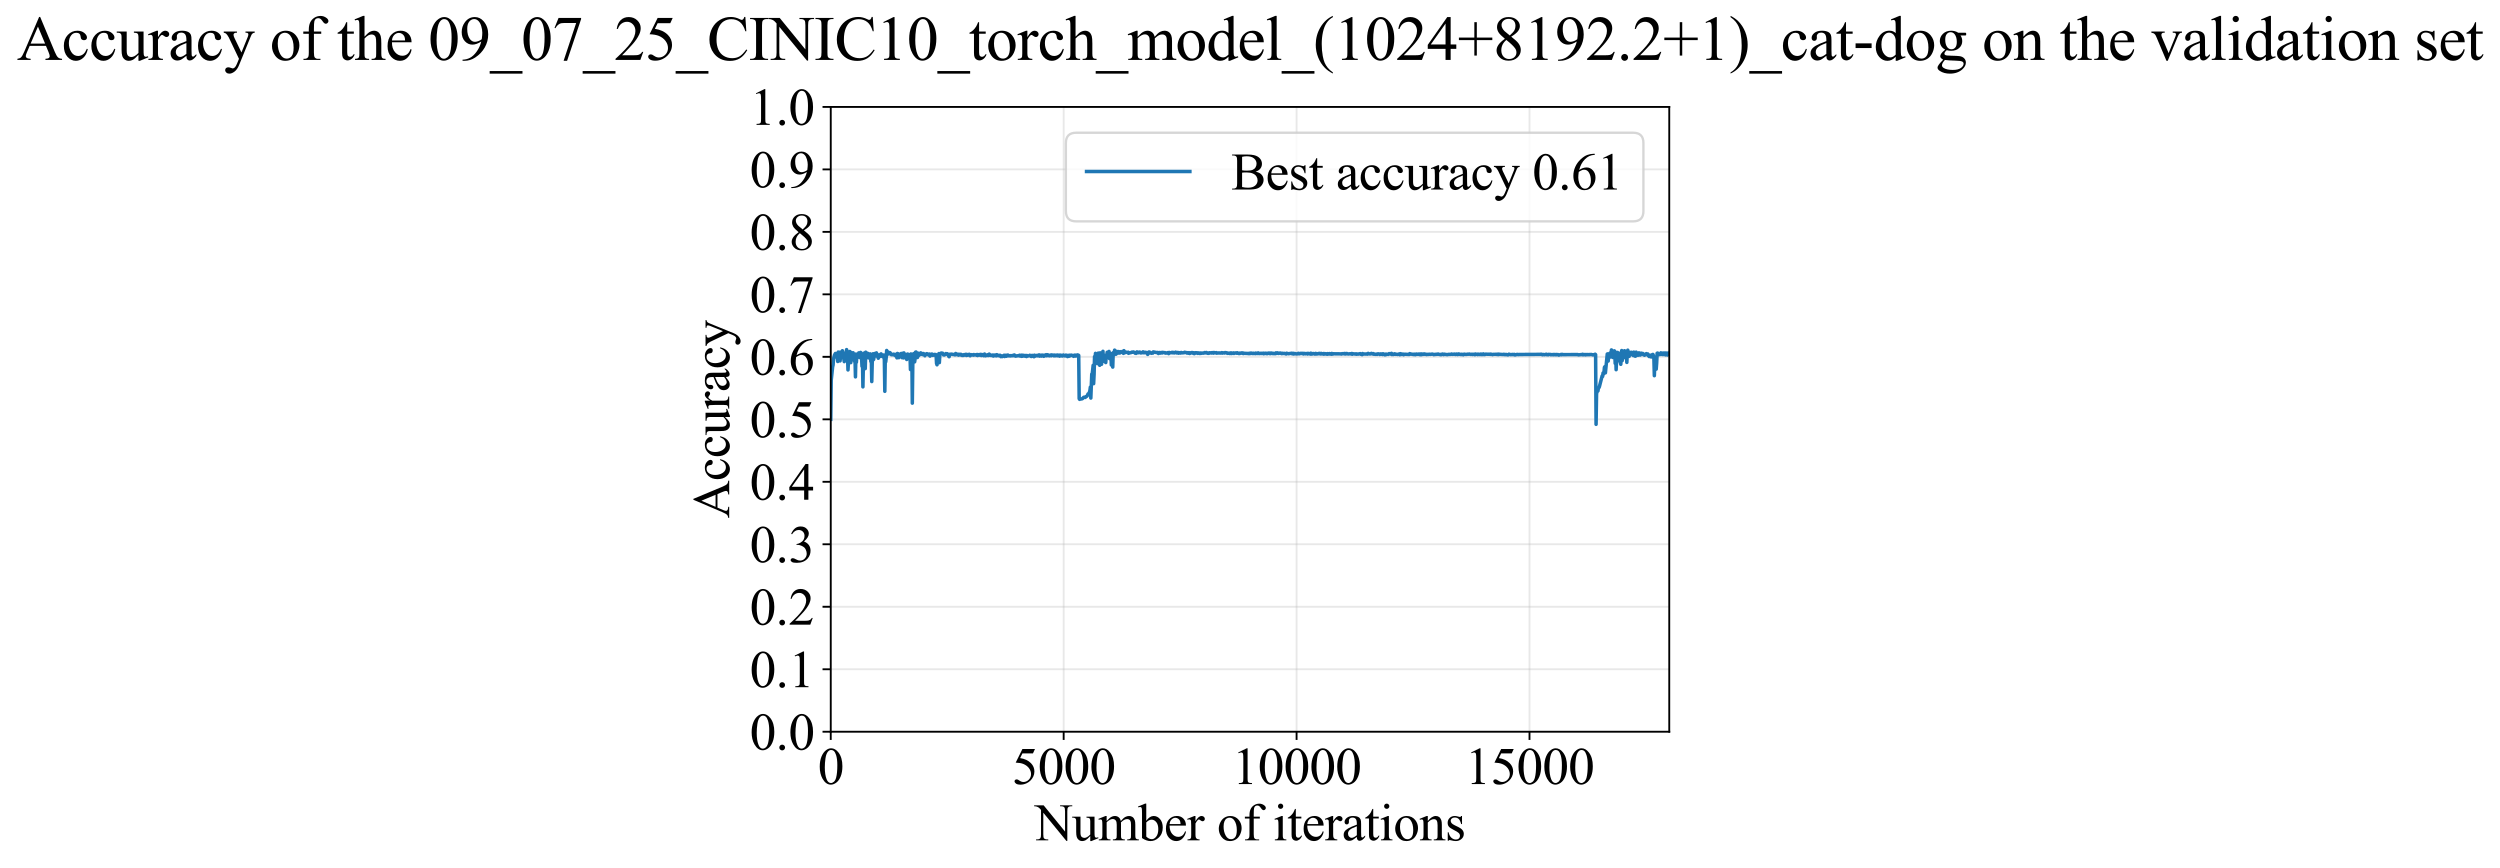 <?xml version="1.0" encoding="utf-8" standalone="no"?>
<!DOCTYPE svg PUBLIC "-//W3C//DTD SVG 1.1//EN"
  "http://www.w3.org/Graphics/SVG/1.1/DTD/svg11.dtd">
<svg xmlns:xlink="http://www.w3.org/1999/xlink" width="1064.749pt" height="369.808pt" viewBox="0 0 1064.749 369.808" xmlns="http://www.w3.org/2000/svg" version="1.1">
 <defs>
  <style type="text/css">*{stroke-linejoin: round; stroke-linecap: butt}</style>
 </defs>
 <g id="figure_1">
  <g id="patch_1">
   <path d="M 0 369.808 
L 1064.749 369.808 
L 1064.749 0 
L 0 0 
z
" style="fill: #ffffff"/>
  </g>
  <g id="axes_1">
   <g id="patch_2">
    <path d="M 353.814 311.644 
L 710.934 311.644 
L 710.934 45.532 
L 353.814 45.532 
z
" style="fill: #ffffff"/>
   </g>
   <g id="matplotlib.axis_1">
    <g id="xtick_1">
     <g id="line2d_1">
      <path d="M 353.814 311.644 
L 353.814 45.532 
" clip-path="url(#p140c46434c)" style="fill: none; stroke: #b0b0b0; stroke-opacity: 0.3; stroke-width: 0.8; stroke-linecap: square"/>
     </g>
     <g id="line2d_2">
      <defs>
       <path id="m9dbc241081" d="M 0 0 
L 0 3.5 
" style="stroke: #000000; stroke-width: 0.8"/>
      </defs>
      <g>
       <use xlink:href="#m9dbc241081" x="353.814" y="311.644" style="stroke: #000000; stroke-width: 0.8"/>
      </g>
     </g>
     <g id="text_1">
      <!-- 0 -->
      <g transform="translate(348.314 333.92) scale(0.22 -0.22)">
       <defs>
        <path id="TimesNewRomanPSMT-30" d="M 231 2094 
Q 231 2819 450 3342 
Q 669 3866 1031 4122 
Q 1313 4325 1613 4325 
Q 2100 4325 2488 3828 
Q 2972 3213 2972 2159 
Q 2972 1422 2759 906 
Q 2547 391 2217 158 
Q 1888 -75 1581 -75 
Q 975 -75 572 641 
Q 231 1244 231 2094 
z
M 844 2016 
Q 844 1141 1059 588 
Q 1238 122 1591 122 
Q 1759 122 1940 273 
Q 2122 425 2216 781 
Q 2359 1319 2359 2297 
Q 2359 3022 2209 3506 
Q 2097 3866 1919 4016 
Q 1791 4119 1609 4119 
Q 1397 4119 1231 3928 
Q 1006 3669 925 3112 
Q 844 2556 844 2016 
z
" transform="scale(0.016)"/>
       </defs>
       <use xlink:href="#TimesNewRomanPSMT-30"/>
      </g>
     </g>
    </g>
    <g id="xtick_2">
     <g id="line2d_3">
      <path d="M 453.014 311.644 
L 453.014 45.532 
" clip-path="url(#p140c46434c)" style="fill: none; stroke: #b0b0b0; stroke-opacity: 0.3; stroke-width: 0.8; stroke-linecap: square"/>
     </g>
     <g id="line2d_4">
      <g>
       <use xlink:href="#m9dbc241081" x="453.014" y="311.644" style="stroke: #000000; stroke-width: 0.8"/>
      </g>
     </g>
     <g id="text_2">
      <!-- 5000 -->
      <g transform="translate(431.014 333.92) scale(0.22 -0.22)">
       <defs>
        <path id="TimesNewRomanPSMT-35" d="M 2778 4238 
L 2534 3706 
L 1259 3706 
L 981 3138 
Q 1809 3016 2294 2522 
Q 2709 2097 2709 1522 
Q 2709 1188 2573 903 
Q 2438 619 2231 419 
Q 2025 219 1772 97 
Q 1413 -75 1034 -75 
Q 653 -75 479 54 
Q 306 184 306 341 
Q 306 428 378 495 
Q 450 563 559 563 
Q 641 563 702 538 
Q 763 513 909 409 
Q 1144 247 1384 247 
Q 1750 247 2026 523 
Q 2303 800 2303 1197 
Q 2303 1581 2056 1914 
Q 1809 2247 1375 2428 
Q 1034 2569 447 2591 
L 1259 4238 
L 2778 4238 
z
" transform="scale(0.016)"/>
       </defs>
       <use xlink:href="#TimesNewRomanPSMT-35"/>
       <use xlink:href="#TimesNewRomanPSMT-30" transform="translate(50 0)"/>
       <use xlink:href="#TimesNewRomanPSMT-30" transform="translate(100 0)"/>
       <use xlink:href="#TimesNewRomanPSMT-30" transform="translate(150 0)"/>
      </g>
     </g>
    </g>
    <g id="xtick_3">
     <g id="line2d_5">
      <path d="M 552.214 311.644 
L 552.214 45.532 
" clip-path="url(#p140c46434c)" style="fill: none; stroke: #b0b0b0; stroke-opacity: 0.3; stroke-width: 0.8; stroke-linecap: square"/>
     </g>
     <g id="line2d_6">
      <g>
       <use xlink:href="#m9dbc241081" x="552.214" y="311.644" style="stroke: #000000; stroke-width: 0.8"/>
      </g>
     </g>
     <g id="text_3">
      <!-- 10000 -->
      <g transform="translate(524.714 333.92) scale(0.22 -0.22)">
       <defs>
        <path id="TimesNewRomanPSMT-31" d="M 750 3822 
L 1781 4325 
L 1884 4325 
L 1884 747 
Q 1884 391 1914 303 
Q 1944 216 2037 169 
Q 2131 122 2419 116 
L 2419 0 
L 825 0 
L 825 116 
Q 1125 122 1212 167 
Q 1300 213 1334 289 
Q 1369 366 1369 747 
L 1369 3034 
Q 1369 3497 1338 3628 
Q 1316 3728 1258 3775 
Q 1200 3822 1119 3822 
Q 1003 3822 797 3725 
L 750 3822 
z
" transform="scale(0.016)"/>
       </defs>
       <use xlink:href="#TimesNewRomanPSMT-31"/>
       <use xlink:href="#TimesNewRomanPSMT-30" transform="translate(50 0)"/>
       <use xlink:href="#TimesNewRomanPSMT-30" transform="translate(100 0)"/>
       <use xlink:href="#TimesNewRomanPSMT-30" transform="translate(150 0)"/>
       <use xlink:href="#TimesNewRomanPSMT-30" transform="translate(200 0)"/>
      </g>
     </g>
    </g>
    <g id="xtick_4">
     <g id="line2d_7">
      <path d="M 651.414 311.644 
L 651.414 45.532 
" clip-path="url(#p140c46434c)" style="fill: none; stroke: #b0b0b0; stroke-opacity: 0.3; stroke-width: 0.8; stroke-linecap: square"/>
     </g>
     <g id="line2d_8">
      <g>
       <use xlink:href="#m9dbc241081" x="651.414" y="311.644" style="stroke: #000000; stroke-width: 0.8"/>
      </g>
     </g>
     <g id="text_4">
      <!-- 15000 -->
      <g transform="translate(623.914 333.92) scale(0.22 -0.22)">
       <use xlink:href="#TimesNewRomanPSMT-31"/>
       <use xlink:href="#TimesNewRomanPSMT-35" transform="translate(50 0)"/>
       <use xlink:href="#TimesNewRomanPSMT-30" transform="translate(100 0)"/>
       <use xlink:href="#TimesNewRomanPSMT-30" transform="translate(150 0)"/>
       <use xlink:href="#TimesNewRomanPSMT-30" transform="translate(200 0)"/>
      </g>
     </g>
    </g>
    <g id="text_5">
     <!-- Number of iterations -->
     <g transform="translate(440.732 357.902) scale(0.22 -0.22)">
      <defs>
       <path id="TimesNewRomanPSMT-4e" d="M -84 4238 
L 1066 4238 
L 3656 1059 
L 3656 3503 
Q 3656 3894 3569 3991 
Q 3453 4122 3203 4122 
L 3056 4122 
L 3056 4238 
L 4531 4238 
L 4531 4122 
L 4381 4122 
Q 4113 4122 4000 3959 
Q 3931 3859 3931 3503 
L 3931 -69 
L 3819 -69 
L 1025 3344 
L 1025 734 
Q 1025 344 1109 247 
Q 1228 116 1475 116 
L 1625 116 
L 1625 0 
L 150 0 
L 150 116 
L 297 116 
Q 569 116 681 278 
Q 750 378 750 734 
L 750 3681 
Q 566 3897 470 3965 
Q 375 4034 191 4094 
Q 100 4122 -84 4122 
L -84 4238 
z
" transform="scale(0.016)"/>
       <path id="TimesNewRomanPSMT-75" d="M 2709 2863 
L 2709 1128 
Q 2709 631 2732 520 
Q 2756 409 2807 365 
Q 2859 322 2928 322 
Q 3025 322 3147 375 
L 3191 266 
L 2334 -88 
L 2194 -88 
L 2194 519 
Q 1825 119 1631 15 
Q 1438 -88 1222 -88 
Q 981 -88 804 51 
Q 628 191 559 409 
Q 491 628 491 1028 
L 491 2306 
Q 491 2509 447 2587 
Q 403 2666 317 2708 
Q 231 2750 6 2747 
L 6 2863 
L 1009 2863 
L 1009 947 
Q 1009 547 1148 422 
Q 1288 297 1484 297 
Q 1619 297 1789 381 
Q 1959 466 2194 703 
L 2194 2325 
Q 2194 2569 2105 2655 
Q 2016 2741 1734 2747 
L 1734 2863 
L 2709 2863 
z
" transform="scale(0.016)"/>
       <path id="TimesNewRomanPSMT-6d" d="M 1050 2338 
Q 1363 2650 1419 2697 
Q 1559 2816 1721 2881 
Q 1884 2947 2044 2947 
Q 2313 2947 2506 2790 
Q 2700 2634 2766 2338 
Q 3088 2713 3309 2830 
Q 3531 2947 3766 2947 
Q 3994 2947 4170 2830 
Q 4347 2713 4450 2447 
Q 4519 2266 4519 1878 
L 4519 647 
Q 4519 378 4559 278 
Q 4591 209 4675 161 
Q 4759 113 4950 113 
L 4950 0 
L 3538 0 
L 3538 113 
L 3597 113 
Q 3781 113 3884 184 
Q 3956 234 3988 344 
Q 4000 397 4000 647 
L 4000 1878 
Q 4000 2228 3916 2372 
Q 3794 2572 3525 2572 
Q 3359 2572 3192 2489 
Q 3025 2406 2788 2181 
L 2781 2147 
L 2788 2013 
L 2788 647 
Q 2788 353 2820 281 
Q 2853 209 2943 161 
Q 3034 113 3253 113 
L 3253 0 
L 1806 0 
L 1806 113 
Q 2044 113 2133 169 
Q 2222 225 2256 338 
Q 2272 391 2272 647 
L 2272 1878 
Q 2272 2228 2169 2381 
Q 2031 2581 1784 2581 
Q 1616 2581 1450 2491 
Q 1191 2353 1050 2181 
L 1050 647 
Q 1050 366 1089 281 
Q 1128 197 1204 155 
Q 1281 113 1516 113 
L 1516 0 
L 100 0 
L 100 113 
Q 297 113 375 155 
Q 453 197 493 289 
Q 534 381 534 647 
L 534 1741 
Q 534 2213 506 2350 
Q 484 2453 437 2492 
Q 391 2531 309 2531 
Q 222 2531 100 2484 
L 53 2597 
L 916 2947 
L 1050 2947 
L 1050 2338 
z
" transform="scale(0.016)"/>
       <path id="TimesNewRomanPSMT-62" d="M 984 2369 
Q 1400 2947 1881 2947 
Q 2322 2947 2650 2570 
Q 2978 2194 2978 1541 
Q 2978 778 2472 313 
Q 2038 -88 1503 -88 
Q 1253 -88 995 3 
Q 738 94 469 275 
L 469 3241 
Q 469 3728 445 3840 
Q 422 3953 372 3993 
Q 322 4034 247 4034 
Q 159 4034 28 3984 
L -16 4094 
L 844 4444 
L 984 4444 
L 984 2369 
z
M 984 2169 
L 984 456 
Q 1144 300 1314 220 
Q 1484 141 1663 141 
Q 1947 141 2192 453 
Q 2438 766 2438 1363 
Q 2438 1913 2192 2208 
Q 1947 2503 1634 2503 
Q 1469 2503 1303 2419 
Q 1178 2356 984 2169 
z
" transform="scale(0.016)"/>
       <path id="TimesNewRomanPSMT-65" d="M 681 1784 
Q 678 1147 991 784 
Q 1303 422 1725 422 
Q 2006 422 2214 576 
Q 2422 731 2563 1106 
L 2659 1044 
Q 2594 616 2278 264 
Q 1963 -88 1488 -88 
Q 972 -88 605 314 
Q 238 716 238 1394 
Q 238 2128 614 2539 
Q 991 2950 1559 2950 
Q 2041 2950 2350 2633 
Q 2659 2316 2659 1784 
L 681 1784 
z
M 681 1966 
L 2006 1966 
Q 1991 2241 1941 2353 
Q 1863 2528 1708 2628 
Q 1553 2728 1384 2728 
Q 1125 2728 920 2526 
Q 716 2325 681 1966 
z
" transform="scale(0.016)"/>
       <path id="TimesNewRomanPSMT-72" d="M 1038 2947 
L 1038 2303 
Q 1397 2947 1775 2947 
Q 1947 2947 2059 2842 
Q 2172 2738 2172 2600 
Q 2172 2478 2090 2393 
Q 2009 2309 1897 2309 
Q 1788 2309 1652 2417 
Q 1516 2525 1450 2525 
Q 1394 2525 1328 2463 
Q 1188 2334 1038 2041 
L 1038 669 
Q 1038 431 1097 309 
Q 1138 225 1241 169 
Q 1344 113 1538 113 
L 1538 0 
L 72 0 
L 72 113 
Q 291 113 397 181 
Q 475 231 506 341 
Q 522 394 522 644 
L 522 1753 
Q 522 2253 501 2348 
Q 481 2444 426 2487 
Q 372 2531 291 2531 
Q 194 2531 72 2484 
L 41 2597 
L 906 2947 
L 1038 2947 
z
" transform="scale(0.016)"/>
       <path id="TimesNewRomanPSMT-20" transform="scale(0.016)"/>
       <path id="TimesNewRomanPSMT-6f" d="M 1600 2947 
Q 2250 2947 2644 2453 
Q 2978 2031 2978 1484 
Q 2978 1100 2793 706 
Q 2609 313 2286 112 
Q 1963 -88 1566 -88 
Q 919 -88 538 428 
Q 216 863 216 1403 
Q 216 1797 411 2186 
Q 606 2575 925 2761 
Q 1244 2947 1600 2947 
z
M 1503 2744 
Q 1338 2744 1170 2645 
Q 1003 2547 900 2300 
Q 797 2053 797 1666 
Q 797 1041 1045 587 
Q 1294 134 1700 134 
Q 2003 134 2200 384 
Q 2397 634 2397 1244 
Q 2397 2006 2069 2444 
Q 1847 2744 1503 2744 
z
" transform="scale(0.016)"/>
       <path id="TimesNewRomanPSMT-66" d="M 1319 2638 
L 1319 756 
Q 1319 356 1406 250 
Q 1522 113 1716 113 
L 1975 113 
L 1975 0 
L 266 0 
L 266 113 
L 394 113 
Q 519 113 622 175 
Q 725 238 764 344 
Q 803 450 803 756 
L 803 2638 
L 247 2638 
L 247 2863 
L 803 2863 
L 803 3050 
Q 803 3478 940 3775 
Q 1078 4072 1361 4255 
Q 1644 4438 1997 4438 
Q 2325 4438 2600 4225 
Q 2781 4084 2781 3909 
Q 2781 3816 2700 3733 
Q 2619 3650 2525 3650 
Q 2453 3650 2373 3701 
Q 2294 3753 2178 3923 
Q 2063 4094 1966 4153 
Q 1869 4213 1750 4213 
Q 1606 4213 1506 4136 
Q 1406 4059 1362 3898 
Q 1319 3738 1319 3069 
L 1319 2863 
L 2056 2863 
L 2056 2638 
L 1319 2638 
z
" transform="scale(0.016)"/>
       <path id="TimesNewRomanPSMT-69" d="M 928 4444 
Q 1059 4444 1151 4351 
Q 1244 4259 1244 4128 
Q 1244 3997 1151 3903 
Q 1059 3809 928 3809 
Q 797 3809 703 3903 
Q 609 3997 609 4128 
Q 609 4259 701 4351 
Q 794 4444 928 4444 
z
M 1188 2947 
L 1188 647 
Q 1188 378 1227 289 
Q 1266 200 1342 156 
Q 1419 113 1622 113 
L 1622 0 
L 231 0 
L 231 113 
Q 441 113 512 153 
Q 584 194 626 287 
Q 669 381 669 647 
L 669 1750 
Q 669 2216 641 2353 
Q 619 2453 572 2492 
Q 525 2531 444 2531 
Q 356 2531 231 2484 
L 188 2597 
L 1050 2947 
L 1188 2947 
z
" transform="scale(0.016)"/>
       <path id="TimesNewRomanPSMT-74" d="M 1031 3803 
L 1031 2863 
L 1700 2863 
L 1700 2644 
L 1031 2644 
L 1031 788 
Q 1031 509 1111 412 
Q 1191 316 1316 316 
Q 1419 316 1516 380 
Q 1613 444 1666 569 
L 1788 569 
Q 1678 263 1478 108 
Q 1278 -47 1066 -47 
Q 922 -47 784 33 
Q 647 113 581 261 
Q 516 409 516 719 
L 516 2644 
L 63 2644 
L 63 2747 
Q 234 2816 414 2980 
Q 594 3144 734 3369 
Q 806 3488 934 3803 
L 1031 3803 
z
" transform="scale(0.016)"/>
       <path id="TimesNewRomanPSMT-61" d="M 1822 413 
Q 1381 72 1269 19 
Q 1100 -59 909 -59 
Q 613 -59 420 144 
Q 228 347 228 678 
Q 228 888 322 1041 
Q 450 1253 767 1440 
Q 1084 1628 1822 1897 
L 1822 2009 
Q 1822 2438 1686 2597 
Q 1550 2756 1291 2756 
Q 1094 2756 978 2650 
Q 859 2544 859 2406 
L 866 2225 
Q 866 2081 792 2003 
Q 719 1925 600 1925 
Q 484 1925 411 2006 
Q 338 2088 338 2228 
Q 338 2497 613 2722 
Q 888 2947 1384 2947 
Q 1766 2947 2009 2819 
Q 2194 2722 2281 2516 
Q 2338 2381 2338 1966 
L 2338 994 
Q 2338 584 2353 492 
Q 2369 400 2405 369 
Q 2441 338 2488 338 
Q 2538 338 2575 359 
Q 2641 400 2828 588 
L 2828 413 
Q 2478 -56 2159 -56 
Q 2006 -56 1915 50 
Q 1825 156 1822 413 
z
M 1822 616 
L 1822 1706 
Q 1350 1519 1213 1441 
Q 966 1303 859 1153 
Q 753 1003 753 825 
Q 753 600 887 451 
Q 1022 303 1197 303 
Q 1434 303 1822 616 
z
" transform="scale(0.016)"/>
       <path id="TimesNewRomanPSMT-6e" d="M 1034 2341 
Q 1538 2947 1994 2947 
Q 2228 2947 2397 2830 
Q 2566 2713 2666 2444 
Q 2734 2256 2734 1869 
L 2734 647 
Q 2734 375 2778 278 
Q 2813 200 2889 156 
Q 2966 113 3172 113 
L 3172 0 
L 1756 0 
L 1756 113 
L 1816 113 
Q 2016 113 2095 173 
Q 2175 234 2206 353 
Q 2219 400 2219 647 
L 2219 1819 
Q 2219 2209 2117 2386 
Q 2016 2563 1775 2563 
Q 1403 2563 1034 2156 
L 1034 647 
Q 1034 356 1069 288 
Q 1113 197 1189 155 
Q 1266 113 1500 113 
L 1500 0 
L 84 0 
L 84 113 
L 147 113 
Q 366 113 442 223 
Q 519 334 519 647 
L 519 1709 
Q 519 2225 495 2337 
Q 472 2450 423 2490 
Q 375 2531 294 2531 
Q 206 2531 84 2484 
L 38 2597 
L 900 2947 
L 1034 2947 
L 1034 2341 
z
" transform="scale(0.016)"/>
       <path id="TimesNewRomanPSMT-73" d="M 2050 2947 
L 2050 1972 
L 1947 1972 
Q 1828 2431 1642 2597 
Q 1456 2763 1169 2763 
Q 950 2763 815 2647 
Q 681 2531 681 2391 
Q 681 2216 781 2091 
Q 878 1963 1175 1819 
L 1631 1597 
Q 2266 1288 2266 781 
Q 2266 391 1970 151 
Q 1675 -88 1309 -88 
Q 1047 -88 709 6 
Q 606 38 541 38 
Q 469 38 428 -44 
L 325 -44 
L 325 978 
L 428 978 
Q 516 541 762 319 
Q 1009 97 1316 97 
Q 1531 97 1667 223 
Q 1803 350 1803 528 
Q 1803 744 1651 891 
Q 1500 1038 1047 1263 
Q 594 1488 453 1669 
Q 313 1847 313 2119 
Q 313 2472 555 2709 
Q 797 2947 1181 2947 
Q 1350 2947 1591 2875 
Q 1750 2828 1803 2828 
Q 1853 2828 1881 2850 
Q 1909 2872 1947 2947 
L 2050 2947 
z
" transform="scale(0.016)"/>
      </defs>
      <use xlink:href="#TimesNewRomanPSMT-4e"/>
      <use xlink:href="#TimesNewRomanPSMT-75" transform="translate(72.217 0)"/>
      <use xlink:href="#TimesNewRomanPSMT-6d" transform="translate(122.217 0)"/>
      <use xlink:href="#TimesNewRomanPSMT-62" transform="translate(200 0)"/>
      <use xlink:href="#TimesNewRomanPSMT-65" transform="translate(250 0)"/>
      <use xlink:href="#TimesNewRomanPSMT-72" transform="translate(294.385 0)"/>
      <use xlink:href="#TimesNewRomanPSMT-20" transform="translate(327.686 0)"/>
      <use xlink:href="#TimesNewRomanPSMT-6f" transform="translate(352.686 0)"/>
      <use xlink:href="#TimesNewRomanPSMT-66" transform="translate(402.686 0)"/>
      <use xlink:href="#TimesNewRomanPSMT-20" transform="translate(435.986 0)"/>
      <use xlink:href="#TimesNewRomanPSMT-69" transform="translate(460.986 0)"/>
      <use xlink:href="#TimesNewRomanPSMT-74" transform="translate(488.77 0)"/>
      <use xlink:href="#TimesNewRomanPSMT-65" transform="translate(516.553 0)"/>
      <use xlink:href="#TimesNewRomanPSMT-72" transform="translate(560.938 0)"/>
      <use xlink:href="#TimesNewRomanPSMT-61" transform="translate(594.238 0)"/>
      <use xlink:href="#TimesNewRomanPSMT-74" transform="translate(638.623 0)"/>
      <use xlink:href="#TimesNewRomanPSMT-69" transform="translate(666.406 0)"/>
      <use xlink:href="#TimesNewRomanPSMT-6f" transform="translate(694.189 0)"/>
      <use xlink:href="#TimesNewRomanPSMT-6e" transform="translate(744.189 0)"/>
      <use xlink:href="#TimesNewRomanPSMT-73" transform="translate(794.189 0)"/>
     </g>
    </g>
   </g>
   <g id="matplotlib.axis_2">
    <g id="ytick_1">
     <g id="line2d_9">
      <path d="M 353.814 311.644 
L 710.934 311.644 
" clip-path="url(#p140c46434c)" style="fill: none; stroke: #b0b0b0; stroke-opacity: 0.3; stroke-width: 0.8; stroke-linecap: square"/>
     </g>
     <g id="line2d_10">
      <defs>
       <path id="m70099bad8d" d="M 0 0 
L -3.5 0 
" style="stroke: #000000; stroke-width: 0.8"/>
      </defs>
      <g>
       <use xlink:href="#m70099bad8d" x="353.814" y="311.644" style="stroke: #000000; stroke-width: 0.8"/>
      </g>
     </g>
     <g id="text_6">
      <!-- 0.0 -->
      <g transform="translate(319.314 319.282) scale(0.22 -0.22)">
       <defs>
        <path id="TimesNewRomanPSMT-2e" d="M 800 606 
Q 947 606 1047 504 
Q 1147 403 1147 259 
Q 1147 116 1045 14 
Q 944 -88 800 -88 
Q 656 -88 554 14 
Q 453 116 453 259 
Q 453 406 554 506 
Q 656 606 800 606 
z
" transform="scale(0.016)"/>
       </defs>
       <use xlink:href="#TimesNewRomanPSMT-30"/>
       <use xlink:href="#TimesNewRomanPSMT-2e" transform="translate(50 0)"/>
       <use xlink:href="#TimesNewRomanPSMT-30" transform="translate(75 0)"/>
      </g>
     </g>
    </g>
    <g id="ytick_2">
     <g id="line2d_11">
      <path d="M 353.814 285.032 
L 710.934 285.032 
" clip-path="url(#p140c46434c)" style="fill: none; stroke: #b0b0b0; stroke-opacity: 0.3; stroke-width: 0.8; stroke-linecap: square"/>
     </g>
     <g id="line2d_12">
      <g>
       <use xlink:href="#m70099bad8d" x="353.814" y="285.032" style="stroke: #000000; stroke-width: 0.8"/>
      </g>
     </g>
     <g id="text_7">
      <!-- 0.1 -->
      <g transform="translate(319.314 292.67) scale(0.22 -0.22)">
       <use xlink:href="#TimesNewRomanPSMT-30"/>
       <use xlink:href="#TimesNewRomanPSMT-2e" transform="translate(50 0)"/>
       <use xlink:href="#TimesNewRomanPSMT-31" transform="translate(75 0)"/>
      </g>
     </g>
    </g>
    <g id="ytick_3">
     <g id="line2d_13">
      <path d="M 353.814 258.421 
L 710.934 258.421 
" clip-path="url(#p140c46434c)" style="fill: none; stroke: #b0b0b0; stroke-opacity: 0.3; stroke-width: 0.8; stroke-linecap: square"/>
     </g>
     <g id="line2d_14">
      <g>
       <use xlink:href="#m70099bad8d" x="353.814" y="258.421" style="stroke: #000000; stroke-width: 0.8"/>
      </g>
     </g>
     <g id="text_8">
      <!-- 0.2 -->
      <g transform="translate(319.314 266.059) scale(0.22 -0.22)">
       <defs>
        <path id="TimesNewRomanPSMT-32" d="M 2934 816 
L 2638 0 
L 138 0 
L 138 116 
Q 1241 1122 1691 1759 
Q 2141 2397 2141 2925 
Q 2141 3328 1894 3587 
Q 1647 3847 1303 3847 
Q 991 3847 742 3664 
Q 494 3481 375 3128 
L 259 3128 
Q 338 3706 661 4015 
Q 984 4325 1469 4325 
Q 1984 4325 2329 3994 
Q 2675 3663 2675 3213 
Q 2675 2891 2525 2569 
Q 2294 2063 1775 1497 
Q 997 647 803 472 
L 1909 472 
Q 2247 472 2383 497 
Q 2519 522 2628 598 
Q 2738 675 2819 816 
L 2934 816 
z
" transform="scale(0.016)"/>
       </defs>
       <use xlink:href="#TimesNewRomanPSMT-30"/>
       <use xlink:href="#TimesNewRomanPSMT-2e" transform="translate(50 0)"/>
       <use xlink:href="#TimesNewRomanPSMT-32" transform="translate(75 0)"/>
      </g>
     </g>
    </g>
    <g id="ytick_4">
     <g id="line2d_15">
      <path d="M 353.814 231.81 
L 710.934 231.81 
" clip-path="url(#p140c46434c)" style="fill: none; stroke: #b0b0b0; stroke-opacity: 0.3; stroke-width: 0.8; stroke-linecap: square"/>
     </g>
     <g id="line2d_16">
      <g>
       <use xlink:href="#m70099bad8d" x="353.814" y="231.81" style="stroke: #000000; stroke-width: 0.8"/>
      </g>
     </g>
     <g id="text_9">
      <!-- 0.3 -->
      <g transform="translate(319.314 239.448) scale(0.22 -0.22)">
       <defs>
        <path id="TimesNewRomanPSMT-33" d="M 325 3431 
Q 506 3859 782 4092 
Q 1059 4325 1472 4325 
Q 1981 4325 2253 3994 
Q 2459 3747 2459 3466 
Q 2459 3003 1878 2509 
Q 2269 2356 2469 2072 
Q 2669 1788 2669 1403 
Q 2669 853 2319 450 
Q 1863 -75 997 -75 
Q 569 -75 414 31 
Q 259 138 259 259 
Q 259 350 332 419 
Q 406 488 509 488 
Q 588 488 669 463 
Q 722 447 909 348 
Q 1097 250 1169 231 
Q 1284 197 1416 197 
Q 1734 197 1970 444 
Q 2206 691 2206 1028 
Q 2206 1275 2097 1509 
Q 2016 1684 1919 1775 
Q 1784 1900 1550 2001 
Q 1316 2103 1072 2103 
L 972 2103 
L 972 2197 
Q 1219 2228 1467 2375 
Q 1716 2522 1828 2728 
Q 1941 2934 1941 3181 
Q 1941 3503 1739 3701 
Q 1538 3900 1238 3900 
Q 753 3900 428 3381 
L 325 3431 
z
" transform="scale(0.016)"/>
       </defs>
       <use xlink:href="#TimesNewRomanPSMT-30"/>
       <use xlink:href="#TimesNewRomanPSMT-2e" transform="translate(50 0)"/>
       <use xlink:href="#TimesNewRomanPSMT-33" transform="translate(75 0)"/>
      </g>
     </g>
    </g>
    <g id="ytick_5">
     <g id="line2d_17">
      <path d="M 353.814 205.199 
L 710.934 205.199 
" clip-path="url(#p140c46434c)" style="fill: none; stroke: #b0b0b0; stroke-opacity: 0.3; stroke-width: 0.8; stroke-linecap: square"/>
     </g>
     <g id="line2d_18">
      <g>
       <use xlink:href="#m70099bad8d" x="353.814" y="205.199" style="stroke: #000000; stroke-width: 0.8"/>
      </g>
     </g>
     <g id="text_10">
      <!-- 0.4 -->
      <g transform="translate(319.314 212.837) scale(0.22 -0.22)">
       <defs>
        <path id="TimesNewRomanPSMT-34" d="M 2978 1563 
L 2978 1119 
L 2409 1119 
L 2409 0 
L 1894 0 
L 1894 1119 
L 100 1119 
L 100 1519 
L 2066 4325 
L 2409 4325 
L 2409 1563 
L 2978 1563 
z
M 1894 1563 
L 1894 3666 
L 406 1563 
L 1894 1563 
z
" transform="scale(0.016)"/>
       </defs>
       <use xlink:href="#TimesNewRomanPSMT-30"/>
       <use xlink:href="#TimesNewRomanPSMT-2e" transform="translate(50 0)"/>
       <use xlink:href="#TimesNewRomanPSMT-34" transform="translate(75 0)"/>
      </g>
     </g>
    </g>
    <g id="ytick_6">
     <g id="line2d_19">
      <path d="M 353.814 178.588 
L 710.934 178.588 
" clip-path="url(#p140c46434c)" style="fill: none; stroke: #b0b0b0; stroke-opacity: 0.3; stroke-width: 0.8; stroke-linecap: square"/>
     </g>
     <g id="line2d_20">
      <g>
       <use xlink:href="#m70099bad8d" x="353.814" y="178.588" style="stroke: #000000; stroke-width: 0.8"/>
      </g>
     </g>
     <g id="text_11">
      <!-- 0.5 -->
      <g transform="translate(319.314 186.226) scale(0.22 -0.22)">
       <use xlink:href="#TimesNewRomanPSMT-30"/>
       <use xlink:href="#TimesNewRomanPSMT-2e" transform="translate(50 0)"/>
       <use xlink:href="#TimesNewRomanPSMT-35" transform="translate(75 0)"/>
      </g>
     </g>
    </g>
    <g id="ytick_7">
     <g id="line2d_21">
      <path d="M 353.814 151.976 
L 710.934 151.976 
" clip-path="url(#p140c46434c)" style="fill: none; stroke: #b0b0b0; stroke-opacity: 0.3; stroke-width: 0.8; stroke-linecap: square"/>
     </g>
     <g id="line2d_22">
      <g>
       <use xlink:href="#m70099bad8d" x="353.814" y="151.976" style="stroke: #000000; stroke-width: 0.8"/>
      </g>
     </g>
     <g id="text_12">
      <!-- 0.6 -->
      <g transform="translate(319.314 159.614) scale(0.22 -0.22)">
       <defs>
        <path id="TimesNewRomanPSMT-36" d="M 2869 4325 
L 2869 4209 
Q 2456 4169 2195 4045 
Q 1934 3922 1679 3669 
Q 1425 3416 1258 3105 
Q 1091 2794 978 2366 
Q 1428 2675 1881 2675 
Q 2316 2675 2634 2325 
Q 2953 1975 2953 1425 
Q 2953 894 2631 456 
Q 2244 -75 1606 -75 
Q 1172 -75 869 213 
Q 275 772 275 1663 
Q 275 2231 503 2743 
Q 731 3256 1154 3653 
Q 1578 4050 1965 4187 
Q 2353 4325 2688 4325 
L 2869 4325 
z
M 925 2138 
Q 869 1716 869 1456 
Q 869 1156 980 804 
Q 1091 453 1309 247 
Q 1469 100 1697 100 
Q 1969 100 2183 356 
Q 2397 613 2397 1088 
Q 2397 1622 2184 2012 
Q 1972 2403 1581 2403 
Q 1463 2403 1327 2353 
Q 1191 2303 925 2138 
z
" transform="scale(0.016)"/>
       </defs>
       <use xlink:href="#TimesNewRomanPSMT-30"/>
       <use xlink:href="#TimesNewRomanPSMT-2e" transform="translate(50 0)"/>
       <use xlink:href="#TimesNewRomanPSMT-36" transform="translate(75 0)"/>
      </g>
     </g>
    </g>
    <g id="ytick_8">
     <g id="line2d_23">
      <path d="M 353.814 125.365 
L 710.934 125.365 
" clip-path="url(#p140c46434c)" style="fill: none; stroke: #b0b0b0; stroke-opacity: 0.3; stroke-width: 0.8; stroke-linecap: square"/>
     </g>
     <g id="line2d_24">
      <g>
       <use xlink:href="#m70099bad8d" x="353.814" y="125.365" style="stroke: #000000; stroke-width: 0.8"/>
      </g>
     </g>
     <g id="text_13">
      <!-- 0.7 -->
      <g transform="translate(319.314 133.003) scale(0.22 -0.22)">
       <defs>
        <path id="TimesNewRomanPSMT-37" d="M 644 4238 
L 2916 4238 
L 2916 4119 
L 1503 -88 
L 1153 -88 
L 2419 3728 
L 1253 3728 
Q 900 3728 750 3644 
Q 488 3500 328 3200 
L 238 3234 
L 644 4238 
z
" transform="scale(0.016)"/>
       </defs>
       <use xlink:href="#TimesNewRomanPSMT-30"/>
       <use xlink:href="#TimesNewRomanPSMT-2e" transform="translate(50 0)"/>
       <use xlink:href="#TimesNewRomanPSMT-37" transform="translate(75 0)"/>
      </g>
     </g>
    </g>
    <g id="ytick_9">
     <g id="line2d_25">
      <path d="M 353.814 98.754 
L 710.934 98.754 
" clip-path="url(#p140c46434c)" style="fill: none; stroke: #b0b0b0; stroke-opacity: 0.3; stroke-width: 0.8; stroke-linecap: square"/>
     </g>
     <g id="line2d_26">
      <g>
       <use xlink:href="#m70099bad8d" x="353.814" y="98.754" style="stroke: #000000; stroke-width: 0.8"/>
      </g>
     </g>
     <g id="text_14">
      <!-- 0.8 -->
      <g transform="translate(319.314 106.392) scale(0.22 -0.22)">
       <defs>
        <path id="TimesNewRomanPSMT-38" d="M 1228 2134 
Q 725 2547 579 2797 
Q 434 3047 434 3316 
Q 434 3728 753 4026 
Q 1072 4325 1600 4325 
Q 2113 4325 2425 4047 
Q 2738 3769 2738 3413 
Q 2738 3175 2569 2928 
Q 2400 2681 1866 2347 
Q 2416 1922 2594 1678 
Q 2831 1359 2831 1006 
Q 2831 559 2490 242 
Q 2150 -75 1597 -75 
Q 994 -75 656 303 
Q 388 606 388 966 
Q 388 1247 577 1523 
Q 766 1800 1228 2134 
z
M 1719 2469 
Q 2094 2806 2194 3001 
Q 2294 3197 2294 3444 
Q 2294 3772 2109 3958 
Q 1925 4144 1606 4144 
Q 1288 4144 1088 3959 
Q 888 3775 888 3528 
Q 888 3366 970 3203 
Q 1053 3041 1206 2894 
L 1719 2469 
z
M 1375 2016 
Q 1116 1797 991 1539 
Q 866 1281 866 981 
Q 866 578 1086 336 
Q 1306 94 1647 94 
Q 1984 94 2187 284 
Q 2391 475 2391 747 
Q 2391 972 2272 1150 
Q 2050 1481 1375 2016 
z
" transform="scale(0.016)"/>
       </defs>
       <use xlink:href="#TimesNewRomanPSMT-30"/>
       <use xlink:href="#TimesNewRomanPSMT-2e" transform="translate(50 0)"/>
       <use xlink:href="#TimesNewRomanPSMT-38" transform="translate(75 0)"/>
      </g>
     </g>
    </g>
    <g id="ytick_10">
     <g id="line2d_27">
      <path d="M 353.814 72.143 
L 710.934 72.143 
" clip-path="url(#p140c46434c)" style="fill: none; stroke: #b0b0b0; stroke-opacity: 0.3; stroke-width: 0.8; stroke-linecap: square"/>
     </g>
     <g id="line2d_28">
      <g>
       <use xlink:href="#m70099bad8d" x="353.814" y="72.143" style="stroke: #000000; stroke-width: 0.8"/>
      </g>
     </g>
     <g id="text_15">
      <!-- 0.9 -->
      <g transform="translate(319.314 79.781) scale(0.22 -0.22)">
       <defs>
        <path id="TimesNewRomanPSMT-39" d="M 338 -88 
L 338 28 
Q 744 34 1094 217 
Q 1444 400 1770 856 
Q 2097 1313 2225 1859 
Q 1734 1544 1338 1544 
Q 891 1544 572 1889 
Q 253 2234 253 2806 
Q 253 3363 572 3797 
Q 956 4325 1575 4325 
Q 2097 4325 2469 3894 
Q 2925 3359 2925 2575 
Q 2925 1869 2578 1258 
Q 2231 647 1613 244 
Q 1109 -88 516 -88 
L 338 -88 
z
M 2275 2091 
Q 2331 2497 2331 2741 
Q 2331 3044 2228 3395 
Q 2125 3747 1936 3934 
Q 1747 4122 1506 4122 
Q 1228 4122 1018 3872 
Q 809 3622 809 3128 
Q 809 2469 1088 2097 
Q 1291 1828 1588 1828 
Q 1731 1828 1928 1897 
Q 2125 1966 2275 2091 
z
" transform="scale(0.016)"/>
       </defs>
       <use xlink:href="#TimesNewRomanPSMT-30"/>
       <use xlink:href="#TimesNewRomanPSMT-2e" transform="translate(50 0)"/>
       <use xlink:href="#TimesNewRomanPSMT-39" transform="translate(75 0)"/>
      </g>
     </g>
    </g>
    <g id="ytick_11">
     <g id="line2d_29">
      <path d="M 353.814 45.532 
L 710.934 45.532 
" clip-path="url(#p140c46434c)" style="fill: none; stroke: #b0b0b0; stroke-opacity: 0.3; stroke-width: 0.8; stroke-linecap: square"/>
     </g>
     <g id="line2d_30">
      <g>
       <use xlink:href="#m70099bad8d" x="353.814" y="45.532" style="stroke: #000000; stroke-width: 0.8"/>
      </g>
     </g>
     <g id="text_16">
      <!-- 1.0 -->
      <g transform="translate(319.314 53.17) scale(0.22 -0.22)">
       <use xlink:href="#TimesNewRomanPSMT-31"/>
       <use xlink:href="#TimesNewRomanPSMT-2e" transform="translate(50 0)"/>
       <use xlink:href="#TimesNewRomanPSMT-30" transform="translate(75 0)"/>
      </g>
     </g>
    </g>
    <g id="text_17">
     <!-- Accuracy -->
     <g transform="translate(310.567 220.726) rotate(-90) scale(0.22 -0.22)">
      <defs>
       <path id="TimesNewRomanPSMT-41" d="M 2928 1419 
L 1288 1419 
L 1000 750 
Q 894 503 894 381 
Q 894 284 986 211 
Q 1078 138 1384 116 
L 1384 0 
L 50 0 
L 50 116 
Q 316 163 394 238 
Q 553 388 747 847 
L 2238 4334 
L 2347 4334 
L 3822 809 
Q 4000 384 4145 257 
Q 4291 131 4550 116 
L 4550 0 
L 2878 0 
L 2878 116 
Q 3131 128 3220 200 
Q 3309 272 3309 375 
Q 3309 513 3184 809 
L 2928 1419 
z
M 2841 1650 
L 2122 3363 
L 1384 1650 
L 2841 1650 
z
" transform="scale(0.016)"/>
       <path id="TimesNewRomanPSMT-63" d="M 2631 1088 
Q 2516 522 2178 217 
Q 1841 -88 1431 -88 
Q 944 -88 581 321 
Q 219 731 219 1428 
Q 219 2103 620 2525 
Q 1022 2947 1584 2947 
Q 2006 2947 2278 2723 
Q 2550 2500 2550 2259 
Q 2550 2141 2473 2067 
Q 2397 1994 2259 1994 
Q 2075 1994 1981 2113 
Q 1928 2178 1911 2362 
Q 1894 2547 1784 2644 
Q 1675 2738 1481 2738 
Q 1169 2738 978 2506 
Q 725 2200 725 1697 
Q 725 1184 976 792 
Q 1228 400 1656 400 
Q 1963 400 2206 609 
Q 2378 753 2541 1131 
L 2631 1088 
z
" transform="scale(0.016)"/>
       <path id="TimesNewRomanPSMT-79" d="M 38 2863 
L 1372 2863 
L 1372 2747 
L 1306 2747 
Q 1166 2747 1095 2686 
Q 1025 2625 1025 2534 
Q 1025 2413 1128 2197 
L 1825 753 
L 2466 2334 
Q 2519 2463 2519 2588 
Q 2519 2644 2497 2672 
Q 2472 2706 2419 2726 
Q 2366 2747 2231 2747 
L 2231 2863 
L 3163 2863 
L 3163 2747 
Q 3047 2734 2984 2696 
Q 2922 2659 2847 2556 
Q 2819 2513 2741 2316 
L 1575 -541 
Q 1406 -956 1132 -1168 
Q 859 -1381 606 -1381 
Q 422 -1381 303 -1275 
Q 184 -1169 184 -1031 
Q 184 -900 270 -820 
Q 356 -741 506 -741 
Q 609 -741 788 -809 
Q 913 -856 944 -856 
Q 1038 -856 1148 -759 
Q 1259 -663 1372 -384 
L 1575 113 
L 547 2272 
Q 500 2369 397 2513 
Q 319 2622 269 2659 
Q 197 2709 38 2747 
L 38 2863 
z
" transform="scale(0.016)"/>
      </defs>
      <use xlink:href="#TimesNewRomanPSMT-41"/>
      <use xlink:href="#TimesNewRomanPSMT-63" transform="translate(72.217 0)"/>
      <use xlink:href="#TimesNewRomanPSMT-63" transform="translate(116.602 0)"/>
      <use xlink:href="#TimesNewRomanPSMT-75" transform="translate(160.986 0)"/>
      <use xlink:href="#TimesNewRomanPSMT-72" transform="translate(210.986 0)"/>
      <use xlink:href="#TimesNewRomanPSMT-61" transform="translate(244.287 0)"/>
      <use xlink:href="#TimesNewRomanPSMT-63" transform="translate(288.672 0)"/>
      <use xlink:href="#TimesNewRomanPSMT-79" transform="translate(333.057 0)"/>
     </g>
    </g>
   </g>
   <g id="line2d_31">
    <path d="M 353.814 178.588 
L 354.013 161.941 
L 354.608 156.278 
L 354.807 155.436 
L 355.005 152.834 
L 355.402 151.252 
L 355.799 150.542 
L 355.998 152.021 
L 356.196 150.646 
L 356.594 151.962 
L 356.792 153.957 
L 356.991 149.951 
L 357.388 151.429 
L 357.586 150.01 
L 357.785 153.706 
L 358.182 149.951 
L 358.38 150.099 
L 358.579 150.823 
L 358.777 149.374 
L 358.976 150.158 
L 359.571 154.016 
L 359.77 151.119 
L 360.167 150.335 
L 360.365 151.015 
L 360.564 148.901 
L 360.762 149.655 
L 360.961 151.385 
L 361.159 157.55 
L 361.556 150.808 
L 361.755 151.932 
L 361.953 149.7 
L 362.35 154.445 
L 362.549 150.128 
L 362.747 151.976 
L 363.343 150.247 
L 363.541 153.233 
L 363.74 150.838 
L 363.938 153.883 
L 364.137 152.05 
L 364.335 160.507 
L 364.534 150.794 
L 364.732 154.283 
L 364.931 151.148 
L 365.129 151.976 
L 365.328 151.991 
L 365.526 151.518 
L 365.725 150.291 
L 366.122 152.272 
L 366.321 150.601 
L 366.519 150.099 
L 366.718 150.247 
L 366.916 151.444 
L 367.115 155.998 
L 367.313 152.08 
L 367.512 164.764 
L 367.71 155.244 
L 368.107 150.35 
L 368.306 151.932 
L 368.504 156.988 
L 368.703 149.995 
L 368.901 151.548 
L 369.1 150.424 
L 369.298 150.394 
L 369.497 150.956 
L 369.695 150.542 
L 369.894 152.42 
L 370.092 150.882 
L 370.291 150.779 
L 370.489 150.956 
L 370.688 150.734 
L 370.886 153.957 
L 371.085 152.05 
L 371.283 162.502 
L 371.482 154.386 
L 371.879 150.661 
L 372.077 153.1 
L 372.474 150.794 
L 372.673 150.527 
L 372.871 151.518 
L 373.07 151.577 
L 373.268 150.291 
L 373.864 151.991 
L 374.062 152.568 
L 374.261 151.148 
L 374.459 151.71 
L 374.658 151.341 
L 374.856 151.828 
L 375.055 150.882 
L 375.253 150.72 
L 375.452 151.488 
L 375.651 151.503 
L 375.849 151.858 
L 376.048 151.193 
L 376.246 152.109 
L 376.445 151.208 
L 376.643 153.263 
L 376.842 166.657 
L 377.04 152.257 
L 377.239 154.076 
L 377.437 152.242 
L 377.636 149.271 
L 377.834 150.143 
L 378.033 149.892 
L 378.231 149.907 
L 378.43 150.764 
L 378.628 150.542 
L 378.827 150.661 
L 379.025 150.173 
L 379.224 150.38 
L 379.621 151.074 
L 379.819 150.867 
L 380.018 151.045 
L 380.415 151.089 
L 380.613 150.838 
L 380.812 151.178 
L 381.01 151.208 
L 381.209 150.912 
L 381.407 151.533 
L 381.606 151.134 
L 381.804 151.621 
L 382.003 152.405 
L 382.201 150.542 
L 382.4 150.823 
L 382.598 150.69 
L 382.797 152.331 
L 382.995 151.444 
L 383.194 151.178 
L 383.392 151.178 
L 383.789 150.557 
L 383.988 151.814 
L 384.186 152.331 
L 384.385 150.454 
L 384.583 151.06 
L 384.782 152.435 
L 384.98 150.306 
L 385.576 151.577 
L 385.775 152.523 
L 385.973 151.651 
L 386.172 153.1 
L 386.37 150.867 
L 386.569 150.779 
L 386.767 151.666 
L 387.164 151.089 
L 387.363 151.148 
L 387.561 150.986 
L 387.76 157.387 
L 387.958 150.749 
L 388.157 152.937 
L 388.355 151.208 
L 388.554 171.698 
L 388.752 155.347 
L 388.951 151.621 
L 389.149 150.601 
L 389.546 154.105 
L 389.745 152.716 
L 389.943 149.966 
L 390.142 149.921 
L 390.34 151.385 
L 390.539 150.734 
L 390.737 152.257 
L 390.936 150.394 
L 391.134 151.562 
L 391.531 150.72 
L 391.73 151.06 
L 391.928 151.001 
L 392.127 150.276 
L 392.524 150.882 
L 392.722 150.557 
L 392.921 151.03 
L 393.119 150.971 
L 393.318 150.572 
L 393.715 150.912 
L 393.913 151.518 
L 394.112 150.838 
L 394.31 150.823 
L 394.509 150.927 
L 394.707 150.631 
L 394.906 150.675 
L 395.303 151.074 
L 395.502 151.178 
L 395.7 150.808 
L 395.899 150.779 
L 396.097 151.666 
L 396.494 151.148 
L 396.693 151.222 
L 396.891 150.779 
L 397.288 151.355 
L 397.685 151.001 
L 397.884 151.119 
L 398.082 150.941 
L 398.281 151.385 
L 398.479 150.986 
L 398.678 151.074 
L 398.876 154.741 
L 399.075 155.362 
L 399.273 153.662 
L 399.472 153.129 
L 399.67 151.267 
L 399.869 150.587 
L 400.067 154.445 
L 400.266 151.281 
L 400.464 150.587 
L 400.663 150.542 
L 400.861 150.35 
L 401.457 150.439 
L 401.854 151.163 
L 402.251 151.178 
L 402.846 150.587 
L 403.045 150.867 
L 403.442 150.646 
L 403.839 151.06 
L 404.037 151.695 
L 404.236 151.932 
L 404.633 150.853 
L 404.832 150.941 
L 405.229 150.794 
L 406.023 151.015 
L 406.42 150.927 
L 406.618 151.119 
L 406.817 151.119 
L 407.015 150.557 
L 407.214 151.045 
L 407.412 150.734 
L 407.611 151.015 
L 407.809 150.912 
L 408.206 151.267 
L 408.405 150.853 
L 408.603 151.03 
L 408.802 150.971 
L 409 151.193 
L 409.199 150.882 
L 409.397 151.222 
L 409.596 151.074 
L 409.794 151.4 
L 409.993 151.193 
L 410.191 151.148 
L 410.39 151.37 
L 410.588 151.045 
L 410.787 151.015 
L 410.985 151.208 
L 411.184 151.119 
L 411.382 150.897 
L 411.581 151.385 
L 411.779 150.941 
L 411.978 151.311 
L 412.176 151.193 
L 412.375 151.237 
L 412.772 150.882 
L 413.169 151.518 
L 413.566 151.045 
L 413.963 151.193 
L 414.162 151.089 
L 414.36 151.119 
L 414.559 151.267 
L 414.757 151.001 
L 414.956 151.178 
L 415.75 151.089 
L 415.948 151.311 
L 416.147 150.971 
L 416.345 151.415 
L 416.544 151.089 
L 416.742 151.06 
L 416.941 151.252 
L 417.139 151.001 
L 417.338 151.267 
L 417.536 151.193 
L 417.735 150.912 
L 417.933 151.429 
L 418.33 151.015 
L 418.529 151.104 
L 418.727 151.045 
L 418.926 151.488 
L 419.124 151.459 
L 419.323 150.779 
L 419.72 151.533 
L 420.117 151.193 
L 420.315 151.415 
L 420.712 151.06 
L 420.911 151.415 
L 421.109 151.385 
L 421.308 150.808 
L 421.506 151.296 
L 421.705 151.104 
L 421.903 151.385 
L 422.499 151.267 
L 422.697 151.518 
L 422.896 151.193 
L 423.094 151.636 
L 423.491 151.237 
L 423.69 151.444 
L 423.889 151.193 
L 424.087 151.281 
L 424.286 151.562 
L 424.484 151.06 
L 424.683 151.089 
L 425.08 151.474 
L 425.278 151.355 
L 425.477 151.503 
L 425.874 151.296 
L 426.072 151.415 
L 426.271 151.902 
L 426.668 151.577 
L 426.866 151.873 
L 427.263 151.518 
L 427.462 151.651 
L 427.66 151.296 
L 427.859 151.843 
L 428.057 151.341 
L 428.256 151.621 
L 428.454 151.296 
L 428.653 151.725 
L 428.851 151.311 
L 429.05 151.474 
L 429.248 151.208 
L 429.447 151.503 
L 429.844 151.577 
L 430.241 151.459 
L 430.439 151.592 
L 430.638 151.474 
L 431.432 151.503 
L 431.63 151.267 
L 431.829 151.385 
L 432.027 151.178 
L 432.226 151.577 
L 432.424 151.518 
L 432.623 151.695 
L 432.821 151.577 
L 433.218 151.548 
L 434.013 151.474 
L 434.211 151.281 
L 434.41 151.636 
L 434.807 151.311 
L 435.005 151.769 
L 435.204 151.252 
L 435.402 151.725 
L 435.601 151.326 
L 435.799 151.311 
L 436.196 151.666 
L 436.395 151.385 
L 436.593 151.415 
L 436.792 151.725 
L 436.99 151.4 
L 437.189 151.858 
L 437.387 151.415 
L 437.586 151.636 
L 438.38 151.503 
L 438.578 151.296 
L 438.975 151.548 
L 439.174 151.828 
L 439.372 151.799 
L 439.571 151.355 
L 439.769 151.636 
L 440.166 151.415 
L 440.365 151.932 
L 440.563 151.267 
L 440.762 151.725 
L 440.96 151.459 
L 441.159 151.415 
L 441.357 151.533 
L 441.754 151.326 
L 441.953 151.548 
L 442.151 151.4 
L 442.35 151.474 
L 442.548 151.134 
L 442.747 151.681 
L 443.144 151.281 
L 443.541 151.666 
L 443.74 151.237 
L 444.335 151.296 
L 444.534 151.755 
L 444.732 151.341 
L 444.931 151.252 
L 445.129 151.503 
L 445.526 151.06 
L 445.725 151.518 
L 445.923 151.37 
L 446.122 151.074 
L 446.32 151.444 
L 446.519 151.208 
L 446.916 151.548 
L 447.511 151.208 
L 447.71 151.533 
L 447.908 151.148 
L 448.305 151.37 
L 448.504 151.222 
L 448.702 151.311 
L 448.901 151.562 
L 449.099 151.222 
L 449.496 151.518 
L 449.695 151.267 
L 449.893 151.296 
L 450.092 151.488 
L 450.29 151.193 
L 450.489 151.533 
L 450.886 151.267 
L 451.084 151.37 
L 451.283 151.695 
L 451.481 151.222 
L 451.68 151.488 
L 451.878 151.281 
L 452.077 151.562 
L 452.275 151.533 
L 452.474 151.621 
L 452.871 151.193 
L 453.07 151.444 
L 453.665 151.592 
L 453.864 151.267 
L 454.062 151.237 
L 454.459 151.429 
L 454.658 151.873 
L 454.856 151.355 
L 455.055 151.429 
L 455.253 151.74 
L 455.452 151.281 
L 455.65 151.592 
L 455.849 151.296 
L 456.047 151.444 
L 456.246 151.237 
L 456.841 151.459 
L 457.04 151.355 
L 457.238 151.769 
L 457.437 151.4 
L 457.635 151.533 
L 457.834 151.222 
L 458.032 151.651 
L 458.231 151.444 
L 458.628 151.577 
L 458.826 151.148 
L 459.223 151.237 
L 459.422 151.37 
L 459.62 169.806 
L 459.819 170.087 
L 460.017 169.895 
L 460.414 169.924 
L 461.01 169.806 
L 461.407 169.348 
L 461.605 169.185 
L 462.201 169.274 
L 462.399 168.948 
L 462.598 168.919 
L 462.995 168.682 
L 463.392 167.78 
L 463.591 167.869 
L 463.988 167.071 
L 464.186 166.376 
L 464.385 164.883 
L 464.583 169.525 
L 464.98 159.324 
L 465.179 159.294 
L 465.576 155.584 
L 465.774 163.404 
L 465.973 159.457 
L 466.171 151.873 
L 466.37 153.085 
L 466.568 150.498 
L 466.767 153.928 
L 466.965 153.322 
L 467.164 151.459 
L 467.362 154.874 
L 467.759 150.38 
L 467.958 154.711 
L 468.156 151.015 
L 468.355 155.584 
L 468.553 150.276 
L 469.149 155.14 
L 469.347 151.148 
L 469.744 149.626 
L 469.943 153.869 
L 470.141 151.208 
L 470.538 151.962 
L 470.737 151.37 
L 470.935 154.416 
L 471.134 151.784 
L 471.332 152.242 
L 471.531 150.054 
L 471.928 149.951 
L 472.127 151.577 
L 472.325 149.67 
L 472.524 152.716 
L 472.722 150.365 
L 472.921 152.538 
L 473.119 150.631 
L 473.318 155.451 
L 473.516 154.889 
L 473.715 150.513 
L 473.913 156.338 
L 474.112 150.247 
L 474.31 150.04 
L 474.509 151.074 
L 474.707 149.123 
L 474.906 149.567 
L 475.104 149.611 
L 475.303 150.867 
L 475.501 149.626 
L 475.7 150.498 
L 475.898 150.409 
L 476.097 149.907 
L 476.295 149.729 
L 476.494 150.365 
L 476.692 150.247 
L 476.891 150.365 
L 477.089 149.773 
L 477.288 150.025 
L 477.486 149.98 
L 477.685 150.084 
L 477.883 149.773 
L 478.082 149.67 
L 478.479 150.498 
L 478.677 149.345 
L 478.876 150.069 
L 479.074 150.217 
L 479.273 149.907 
L 480.265 150.173 
L 480.464 149.995 
L 480.662 150.483 
L 480.861 150.232 
L 481.258 150.261 
L 481.655 150.202 
L 482.052 149.966 
L 482.449 150.025 
L 482.648 149.892 
L 483.243 150.114 
L 483.442 150.424 
L 483.64 150.365 
L 483.839 150.513 
L 484.236 149.862 
L 484.633 150.247 
L 485.03 150.187 
L 485.228 149.936 
L 485.625 150.01 
L 485.824 150.32 
L 486.022 150.187 
L 486.221 150.291 
L 486.419 150.173 
L 486.618 150.202 
L 486.816 149.847 
L 487.015 149.98 
L 487.213 150.276 
L 487.412 150.054 
L 487.809 150.04 
L 488.007 150.261 
L 488.404 150.114 
L 488.603 150.306 
L 488.801 150.941 
L 489.198 150.114 
L 489.397 149.892 
L 489.595 150.35 
L 489.794 150.025 
L 490.389 150.468 
L 490.786 150.335 
L 490.985 150.394 
L 491.183 149.877 
L 492.772 150.187 
L 492.97 150.099 
L 493.367 150.557 
L 493.566 150.439 
L 493.764 150.128 
L 494.161 150.394 
L 494.36 150.35 
L 494.558 150.114 
L 494.757 150.114 
L 494.955 150.335 
L 495.154 150.069 
L 495.749 150.173 
L 495.948 150.232 
L 496.146 150.173 
L 496.345 150.394 
L 496.543 150.32 
L 496.742 150.38 
L 497.337 150.187 
L 497.536 150.306 
L 497.734 150.616 
L 497.933 150.099 
L 498.131 150.276 
L 498.727 150.232 
L 499.124 150.069 
L 499.322 150.261 
L 499.521 150.054 
L 499.719 150.261 
L 499.918 150.143 
L 500.116 150.32 
L 500.712 149.98 
L 501.109 150.32 
L 501.308 150.143 
L 501.705 150.114 
L 501.903 150.439 
L 502.102 150.247 
L 502.3 150.306 
L 502.499 150.202 
L 502.697 150.38 
L 503.094 150.114 
L 503.293 150.291 
L 504.285 150.217 
L 504.484 150.025 
L 505.278 150.173 
L 505.476 150.365 
L 505.675 150.202 
L 506.072 150.439 
L 506.27 150.202 
L 506.469 150.217 
L 506.667 150.557 
L 506.866 150.306 
L 507.064 150.424 
L 507.263 150.202 
L 507.461 150.247 
L 507.66 150.128 
L 508.057 150.247 
L 508.255 150.513 
L 508.454 150.217 
L 508.652 150.631 
L 509.248 150.217 
L 509.446 150.32 
L 509.645 150.232 
L 510.042 150.498 
L 510.24 150.261 
L 510.836 150.542 
L 511.035 150.335 
L 511.233 150.527 
L 511.432 150.335 
L 511.63 150.483 
L 511.829 150.365 
L 512.226 150.409 
L 512.424 150.35 
L 512.623 150.409 
L 513.02 150.158 
L 513.218 150.276 
L 513.417 150.187 
L 513.615 150.291 
L 513.814 150.128 
L 514.211 150.439 
L 514.409 150.468 
L 514.608 150.32 
L 514.806 150.498 
L 515.203 150.232 
L 515.6 150.32 
L 515.799 150.247 
L 515.997 150.365 
L 516.196 150.187 
L 516.394 150.187 
L 516.791 150.409 
L 516.99 150.128 
L 517.585 150.306 
L 517.982 150.187 
L 518.181 150.424 
L 518.578 150.335 
L 519.57 150.335 
L 519.769 150.394 
L 520.365 150.187 
L 520.563 150.409 
L 520.762 150.247 
L 521.159 150.291 
L 521.556 150.35 
L 521.754 150.158 
L 522.548 150.276 
L 522.747 150.498 
L 522.945 150.394 
L 523.342 150.483 
L 523.541 150.38 
L 523.739 150.557 
L 523.938 150.542 
L 524.136 150.306 
L 524.335 150.276 
L 524.533 150.572 
L 525.327 150.291 
L 525.526 150.542 
L 526.121 150.306 
L 526.32 150.38 
L 526.518 150.32 
L 526.717 150.439 
L 526.915 150.232 
L 527.114 150.439 
L 527.511 150.424 
L 527.709 150.601 
L 527.908 150.394 
L 528.106 150.527 
L 528.503 150.38 
L 528.702 150.291 
L 529.099 150.468 
L 529.297 150.291 
L 529.496 150.587 
L 529.893 150.468 
L 531.481 150.542 
L 531.68 150.616 
L 532.077 150.439 
L 532.275 150.631 
L 532.672 150.38 
L 532.871 150.513 
L 533.069 150.38 
L 533.268 150.527 
L 533.466 150.498 
L 533.665 150.601 
L 533.863 150.439 
L 534.657 150.616 
L 534.856 150.365 
L 535.054 150.527 
L 535.253 150.483 
L 535.451 150.572 
L 535.848 150.291 
L 536.245 150.601 
L 536.444 150.498 
L 536.642 150.557 
L 536.841 150.468 
L 537.039 150.542 
L 537.238 150.454 
L 537.436 150.572 
L 538.032 150.409 
L 538.23 150.675 
L 538.826 150.409 
L 539.024 150.557 
L 539.421 150.454 
L 539.62 150.661 
L 539.819 150.483 
L 540.017 150.483 
L 540.216 150.365 
L 540.613 150.587 
L 540.811 150.365 
L 541.01 150.631 
L 541.407 150.35 
L 541.605 150.542 
L 541.804 150.424 
L 542.201 150.631 
L 542.399 150.483 
L 542.796 150.616 
L 543.193 150.631 
L 543.392 150.291 
L 543.59 150.483 
L 543.789 150.513 
L 543.987 150.261 
L 544.583 150.542 
L 544.781 150.38 
L 545.178 150.424 
L 545.377 150.35 
L 545.774 150.616 
L 545.972 150.616 
L 546.171 150.454 
L 546.369 150.572 
L 546.965 150.498 
L 547.759 150.764 
L 547.957 150.439 
L 548.751 150.661 
L 550.141 150.439 
L 550.34 150.69 
L 550.538 150.705 
L 550.737 150.468 
L 550.935 150.779 
L 551.134 150.527 
L 551.332 150.705 
L 551.729 150.601 
L 551.928 150.734 
L 552.722 150.705 
L 552.92 150.483 
L 553.119 150.483 
L 553.317 150.705 
L 553.913 150.557 
L 554.111 150.454 
L 554.508 150.601 
L 554.905 150.468 
L 555.104 150.764 
L 555.302 150.557 
L 555.501 150.601 
L 555.699 150.513 
L 555.898 150.705 
L 556.692 150.542 
L 556.89 150.779 
L 557.089 150.483 
L 557.486 150.661 
L 557.684 150.587 
L 558.081 150.823 
L 558.28 150.409 
L 558.677 150.823 
L 559.273 150.542 
L 559.67 150.72 
L 559.868 150.794 
L 560.265 150.513 
L 560.464 150.808 
L 560.662 150.587 
L 561.059 150.749 
L 561.456 150.587 
L 561.655 150.675 
L 561.853 150.483 
L 562.052 150.69 
L 562.25 150.661 
L 562.449 150.764 
L 562.647 150.498 
L 562.846 150.734 
L 563.441 150.631 
L 563.64 150.838 
L 563.838 150.557 
L 564.235 150.808 
L 564.632 150.631 
L 565.228 150.882 
L 565.426 150.601 
L 565.823 150.794 
L 566.22 150.587 
L 566.419 150.794 
L 566.617 150.661 
L 566.816 150.675 
L 567.014 150.867 
L 567.213 150.527 
L 567.61 150.823 
L 567.808 150.675 
L 571.183 150.72 
L 571.382 150.794 
L 571.58 150.631 
L 571.779 150.675 
L 571.977 150.587 
L 572.573 150.734 
L 572.771 150.527 
L 572.97 150.764 
L 573.367 150.72 
L 573.565 150.542 
L 574.161 150.779 
L 575.153 150.646 
L 575.55 150.808 
L 575.749 150.542 
L 575.947 150.867 
L 576.146 150.661 
L 576.741 150.734 
L 577.138 150.764 
L 577.337 150.808 
L 577.535 150.69 
L 577.734 150.867 
L 577.932 150.749 
L 578.33 150.838 
L 578.727 150.749 
L 579.322 150.616 
L 579.521 150.867 
L 579.918 150.808 
L 580.116 151.045 
L 580.315 150.572 
L 580.513 150.867 
L 580.712 150.749 
L 581.704 150.794 
L 582.101 150.72 
L 582.3 150.838 
L 582.498 150.794 
L 582.697 150.498 
L 582.895 150.705 
L 583.094 150.661 
L 583.491 150.779 
L 584.086 150.498 
L 584.483 150.764 
L 584.88 150.601 
L 585.079 150.867 
L 585.277 150.764 
L 585.674 150.941 
L 586.27 150.808 
L 586.468 150.941 
L 586.667 150.897 
L 586.865 150.69 
L 587.461 150.779 
L 587.659 150.986 
L 588.057 150.72 
L 588.255 150.897 
L 588.652 150.72 
L 588.851 151.001 
L 589.049 150.675 
L 589.446 150.956 
L 589.645 150.853 
L 589.843 151.134 
L 590.042 150.823 
L 590.24 151.06 
L 590.439 150.823 
L 591.034 150.897 
L 591.233 150.941 
L 591.63 150.601 
L 591.828 150.764 
L 592.027 150.661 
L 592.424 150.853 
L 592.622 150.483 
L 592.821 151.001 
L 593.019 150.72 
L 593.416 150.986 
L 593.615 150.794 
L 593.813 150.882 
L 594.012 150.675 
L 594.21 150.912 
L 594.806 150.867 
L 595.203 150.986 
L 595.997 150.72 
L 596.195 151.089 
L 596.394 150.631 
L 596.592 150.912 
L 596.791 150.72 
L 596.989 150.956 
L 597.386 150.808 
L 597.585 150.808 
L 597.784 151.089 
L 598.181 150.853 
L 600.166 150.971 
L 600.364 150.616 
L 600.563 150.867 
L 600.761 150.705 
L 601.158 150.867 
L 601.357 150.838 
L 601.555 150.941 
L 601.754 150.853 
L 602.151 151.015 
L 602.349 150.838 
L 602.548 150.897 
L 602.746 151.074 
L 602.945 150.838 
L 603.143 150.971 
L 603.342 150.779 
L 603.937 150.941 
L 604.334 150.764 
L 604.731 151.045 
L 604.93 150.764 
L 605.128 151.074 
L 605.327 150.734 
L 605.525 151.045 
L 605.724 150.823 
L 605.922 150.897 
L 606.121 150.749 
L 606.319 150.927 
L 606.518 150.927 
L 606.716 150.734 
L 607.511 151.015 
L 607.709 150.882 
L 608.106 150.986 
L 608.702 150.853 
L 609.099 150.927 
L 610.091 150.794 
L 610.687 151.06 
L 610.885 150.941 
L 611.481 150.971 
L 611.679 150.853 
L 612.076 150.941 
L 612.473 150.764 
L 612.87 150.956 
L 613.069 150.927 
L 613.267 151.015 
L 613.466 150.941 
L 613.664 151.074 
L 614.061 151.001 
L 614.26 150.794 
L 614.458 150.794 
L 614.855 151.045 
L 615.054 150.838 
L 615.451 150.912 
L 616.443 151.06 
L 616.841 150.927 
L 618.032 150.912 
L 618.23 150.764 
L 618.627 150.956 
L 619.024 150.867 
L 619.62 150.794 
L 619.818 150.986 
L 620.017 150.897 
L 620.215 150.941 
L 620.414 150.779 
L 620.811 151.015 
L 621.208 150.734 
L 621.406 150.912 
L 621.605 150.808 
L 622.002 150.986 
L 622.2 150.927 
L 622.399 151.001 
L 622.597 150.867 
L 623.193 151.104 
L 623.59 150.823 
L 623.987 150.927 
L 624.781 150.941 
L 624.979 150.823 
L 625.575 150.867 
L 625.773 150.779 
L 626.369 150.956 
L 626.965 150.853 
L 627.163 150.986 
L 627.759 150.867 
L 628.156 151.074 
L 628.354 150.764 
L 628.553 150.927 
L 629.148 150.838 
L 629.347 151.03 
L 629.545 150.823 
L 629.942 150.956 
L 630.141 150.882 
L 630.339 151.001 
L 630.736 150.779 
L 630.935 151.015 
L 631.133 150.927 
L 631.332 151.015 
L 631.729 150.72 
L 631.927 150.986 
L 632.126 151.03 
L 632.324 150.882 
L 632.523 150.971 
L 632.721 150.823 
L 633.714 150.882 
L 634.508 150.867 
L 634.706 150.941 
L 634.905 150.808 
L 635.699 151.045 
L 635.897 150.912 
L 636.89 150.912 
L 637.089 150.853 
L 637.486 150.956 
L 637.684 150.867 
L 637.883 151.001 
L 638.081 150.808 
L 638.28 151.015 
L 638.478 150.853 
L 638.875 150.912 
L 640.066 150.986 
L 640.463 150.897 
L 640.662 151.03 
L 640.86 150.941 
L 641.059 151.06 
L 641.456 150.941 
L 641.853 151.089 
L 642.25 151.148 
L 642.647 150.838 
L 643.044 150.956 
L 643.242 151.045 
L 643.639 151.03 
L 644.036 150.971 
L 644.235 150.941 
L 644.433 151.06 
L 644.83 150.941 
L 645.029 150.956 
L 645.227 151.178 
L 645.823 151.03 
L 646.22 150.912 
L 646.617 151.045 
L 647.014 150.971 
L 648.404 150.971 
L 656.146 150.927 
L 656.344 150.838 
L 656.94 151.104 
L 657.138 150.956 
L 657.734 151.074 
L 658.131 150.986 
L 658.329 150.986 
L 658.528 150.853 
L 658.726 151.06 
L 658.925 150.971 
L 659.322 151.119 
L 659.52 150.927 
L 660.116 150.971 
L 660.314 150.956 
L 660.513 151.104 
L 661.108 151.001 
L 661.505 151.119 
L 661.704 150.971 
L 661.902 151.045 
L 662.101 150.971 
L 662.299 151.089 
L 662.498 151.001 
L 662.696 151.104 
L 662.895 150.971 
L 663.093 151.089 
L 663.49 151.001 
L 663.887 151.237 
L 664.88 150.956 
L 665.078 151.104 
L 665.277 150.912 
L 665.674 151.03 
L 672.026 151.015 
L 672.225 151.148 
L 673.614 151.001 
L 673.813 151.06 
L 674.011 150.882 
L 674.21 151.134 
L 674.607 150.971 
L 675.203 151.148 
L 675.401 150.986 
L 675.798 151.089 
L 675.997 150.986 
L 676.195 151.06 
L 676.592 151.015 
L 676.791 151.074 
L 676.989 150.986 
L 677.188 151.045 
L 677.585 150.941 
L 678.18 151.089 
L 678.379 151.163 
L 678.577 151.06 
L 678.974 151.178 
L 679.371 150.853 
L 679.57 151.045 
L 679.768 180.716 
L 679.967 167.973 
L 680.165 166.154 
L 680.364 166.686 
L 680.562 166.509 
L 680.761 165.193 
L 680.959 165.149 
L 681.158 164.75 
L 682.349 160.093 
L 682.547 160.344 
L 682.746 158.851 
L 682.944 159.309 
L 683.143 158.393 
L 683.341 156.397 
L 683.54 156.145 
L 683.738 158.792 
L 684.533 150.779 
L 684.731 150.705 
L 684.93 153.765 
L 685.128 151.548 
L 685.525 150.808 
L 685.724 150.35 
L 685.922 152.05 
L 686.121 151.37 
L 686.319 149.034 
L 686.716 152.05 
L 686.915 152.242 
L 687.51 149.419 
L 687.709 149.567 
L 687.907 154.77 
L 688.106 150.187 
L 688.304 157.446 
L 688.503 153.248 
L 688.9 150.099 
L 689.297 150.557 
L 689.495 150.424 
L 689.694 151.089 
L 689.892 153.854 
L 690.091 154.297 
L 690.289 155.155 
L 690.686 149.3 
L 690.885 153.588 
L 691.282 149.788 
L 691.48 149.995 
L 691.679 152.316 
L 691.877 149.374 
L 692.076 151.089 
L 692.274 150.291 
L 692.473 150.394 
L 692.671 151.178 
L 692.87 154.342 
L 693.068 150.247 
L 693.267 149.138 
L 693.862 151.769 
L 694.061 150.143 
L 694.26 150.069 
L 694.458 150.217 
L 694.657 151.06 
L 694.855 150.04 
L 695.054 151.015 
L 695.252 150.394 
L 695.451 150.513 
L 695.649 151.444 
L 695.848 149.966 
L 696.046 150.276 
L 696.443 151.71 
L 696.642 151.621 
L 696.84 149.98 
L 697.237 151.326 
L 697.436 150.587 
L 697.833 151.281 
L 698.031 150.276 
L 698.23 150.483 
L 698.428 151.193 
L 698.627 151.208 
L 698.825 150.439 
L 699.024 150.409 
L 699.222 150.823 
L 699.421 150.838 
L 699.619 150.527 
L 699.818 150.734 
L 700.016 151.148 
L 700.215 151.163 
L 700.413 151.296 
L 700.612 150.927 
L 701.207 150.616 
L 701.604 151.148 
L 701.803 150.749 
L 702.001 151.474 
L 702.2 151.222 
L 702.398 151.858 
L 702.597 151.281 
L 702.795 151.814 
L 702.994 151.355 
L 703.192 152.021 
L 703.391 151.193 
L 703.589 152.021 
L 703.788 151.001 
L 703.987 150.956 
L 704.185 151.415 
L 704.384 152.479 
L 704.582 160.004 
L 704.781 154.874 
L 704.979 155.007 
L 705.178 154.076 
L 705.376 157.21 
L 705.575 154.623 
L 705.773 150.454 
L 705.972 150.365 
L 706.17 150.823 
L 706.369 150.779 
L 706.567 151.06 
L 706.964 150.764 
L 707.163 150.971 
L 707.361 150.261 
L 707.957 151.001 
L 708.155 150.38 
L 708.354 151.001 
L 708.552 150.35 
L 708.751 150.542 
L 708.949 151.001 
L 709.148 150.32 
L 709.346 151.148 
L 709.743 150.38 
L 709.942 150.38 
L 710.14 151.208 
L 710.339 150.394 
L 710.537 150.823 
L 710.736 150.69 
L 710.934 150.409 
L 710.934 150.409 
" clip-path="url(#p140c46434c)" style="fill: none; stroke: #1f77b4; stroke-width: 1.5; stroke-linecap: square"/>
   </g>
   <g id="patch_3">
    <path d="M 353.814 311.644 
L 353.814 45.532 
" style="fill: none; stroke: #000000; stroke-width: 0.8; stroke-linejoin: miter; stroke-linecap: square"/>
   </g>
   <g id="patch_4">
    <path d="M 710.934 311.644 
L 710.934 45.532 
" style="fill: none; stroke: #000000; stroke-width: 0.8; stroke-linejoin: miter; stroke-linecap: square"/>
   </g>
   <g id="patch_5">
    <path d="M 353.814 311.644 
L 710.934 311.644 
" style="fill: none; stroke: #000000; stroke-width: 0.8; stroke-linejoin: miter; stroke-linecap: square"/>
   </g>
   <g id="patch_6">
    <path d="M 353.814 45.532 
L 710.934 45.532 
" style="fill: none; stroke: #000000; stroke-width: 0.8; stroke-linejoin: miter; stroke-linecap: square"/>
   </g>
   <g id="text_18">
    <!-- Accuracy of the 09_07_25_CINIC10_torch_model_(1024+8192.2+1)_cat-dog on the validation set -->
    <g transform="translate(7.2 25.532) scale(0.264 -0.264)">
     <defs>
      <path id="TimesNewRomanPSMT-68" d="M 1041 4444 
L 1041 2350 
Q 1388 2731 1591 2839 
Q 1794 2947 1997 2947 
Q 2241 2947 2416 2812 
Q 2591 2678 2675 2391 
Q 2734 2191 2734 1659 
L 2734 647 
Q 2734 375 2778 275 
Q 2809 200 2884 156 
Q 2959 113 3159 113 
L 3159 0 
L 1753 0 
L 1753 113 
L 1819 113 
Q 2019 113 2097 173 
Q 2175 234 2206 353 
Q 2216 403 2216 647 
L 2216 1659 
Q 2216 2128 2167 2275 
Q 2119 2422 2012 2495 
Q 1906 2569 1756 2569 
Q 1603 2569 1437 2487 
Q 1272 2406 1041 2159 
L 1041 647 
Q 1041 353 1073 281 
Q 1106 209 1195 161 
Q 1284 113 1503 113 
L 1503 0 
L 84 0 
L 84 113 
Q 275 113 384 172 
Q 447 203 484 290 
Q 522 378 522 647 
L 522 3238 
Q 522 3728 498 3840 
Q 475 3953 426 3993 
Q 378 4034 297 4034 
Q 231 4034 84 3984 
L 41 4094 
L 897 4444 
L 1041 4444 
z
" transform="scale(0.016)"/>
      <path id="TimesNewRomanPSMT-5f" d="M 3256 -1381 
L -53 -1381 
L -53 -1119 
L 3256 -1119 
L 3256 -1381 
z
" transform="scale(0.016)"/>
      <path id="TimesNewRomanPSMT-43" d="M 3853 4334 
L 3950 2894 
L 3853 2894 
Q 3659 3541 3300 3825 
Q 2941 4109 2438 4109 
Q 2016 4109 1675 3895 
Q 1334 3681 1139 3212 
Q 944 2744 944 2047 
Q 944 1472 1128 1050 
Q 1313 628 1683 403 
Q 2053 178 2528 178 
Q 2941 178 3256 354 
Q 3572 531 3950 1056 
L 4047 994 
Q 3728 428 3303 165 
Q 2878 -97 2294 -97 
Q 1241 -97 663 684 
Q 231 1266 231 2053 
Q 231 2688 515 3219 
Q 800 3750 1298 4042 
Q 1797 4334 2388 4334 
Q 2847 4334 3294 4109 
Q 3425 4041 3481 4041 
Q 3566 4041 3628 4100 
Q 3709 4184 3744 4334 
L 3853 4334 
z
" transform="scale(0.016)"/>
      <path id="TimesNewRomanPSMT-49" d="M 1975 116 
L 1975 0 
L 159 0 
L 159 116 
L 309 116 
Q 572 116 691 269 
Q 766 369 766 750 
L 766 3488 
Q 766 3809 725 3913 
Q 694 3991 597 4047 
Q 459 4122 309 4122 
L 159 4122 
L 159 4238 
L 1975 4238 
L 1975 4122 
L 1822 4122 
Q 1563 4122 1444 3969 
Q 1366 3869 1366 3488 
L 1366 750 
Q 1366 428 1406 325 
Q 1438 247 1538 191 
Q 1672 116 1822 116 
L 1975 116 
z
" transform="scale(0.016)"/>
      <path id="TimesNewRomanPSMT-64" d="M 2222 322 
Q 2013 103 1813 7 
Q 1613 -88 1381 -88 
Q 913 -88 563 304 
Q 213 697 213 1313 
Q 213 1928 600 2439 
Q 988 2950 1597 2950 
Q 1975 2950 2222 2709 
L 2222 3238 
Q 2222 3728 2198 3840 
Q 2175 3953 2125 3993 
Q 2075 4034 2000 4034 
Q 1919 4034 1784 3984 
L 1744 4094 
L 2597 4444 
L 2738 4444 
L 2738 1134 
Q 2738 631 2761 520 
Q 2784 409 2836 365 
Q 2888 322 2956 322 
Q 3041 322 3181 375 
L 3216 266 
L 2366 -88 
L 2222 -88 
L 2222 322 
z
M 2222 541 
L 2222 2016 
Q 2203 2228 2109 2403 
Q 2016 2578 1861 2667 
Q 1706 2756 1559 2756 
Q 1284 2756 1069 2509 
Q 784 2184 784 1559 
Q 784 928 1059 592 
Q 1334 256 1672 256 
Q 1956 256 2222 541 
z
" transform="scale(0.016)"/>
      <path id="TimesNewRomanPSMT-6c" d="M 1184 4444 
L 1184 647 
Q 1184 378 1223 290 
Q 1263 203 1344 158 
Q 1425 113 1647 113 
L 1647 0 
L 244 0 
L 244 113 
Q 441 113 512 153 
Q 584 194 625 287 
Q 666 381 666 647 
L 666 3247 
Q 666 3731 644 3842 
Q 622 3953 573 3993 
Q 525 4034 450 4034 
Q 369 4034 244 3984 
L 191 4094 
L 1044 4444 
L 1184 4444 
z
" transform="scale(0.016)"/>
      <path id="TimesNewRomanPSMT-28" d="M 1988 -1253 
L 1988 -1369 
Q 1516 -1131 1200 -813 
Q 750 -359 506 256 
Q 263 872 263 1534 
Q 263 2503 741 3301 
Q 1219 4100 1988 4444 
L 1988 4313 
Q 1603 4100 1356 3731 
Q 1109 3363 987 2797 
Q 866 2231 866 1616 
Q 866 947 969 400 
Q 1050 -31 1165 -292 
Q 1281 -553 1476 -793 
Q 1672 -1034 1988 -1253 
z
" transform="scale(0.016)"/>
      <path id="TimesNewRomanPSMT-2b" d="M 1672 441 
L 1672 2000 
L 116 2000 
L 116 2256 
L 1672 2256 
L 1672 3809 
L 1922 3809 
L 1922 2256 
L 3484 2256 
L 3484 2000 
L 1922 2000 
L 1922 441 
L 1672 441 
z
" transform="scale(0.016)"/>
      <path id="TimesNewRomanPSMT-29" d="M 144 4313 
L 144 4444 
Q 619 4209 934 3891 
Q 1381 3434 1625 2820 
Q 1869 2206 1869 1541 
Q 1869 572 1392 -226 
Q 916 -1025 144 -1369 
L 144 -1253 
Q 528 -1038 776 -670 
Q 1025 -303 1145 264 
Q 1266 831 1266 1447 
Q 1266 2113 1163 2663 
Q 1084 3094 967 3353 
Q 850 3613 656 3853 
Q 463 4094 144 4313 
z
" transform="scale(0.016)"/>
      <path id="TimesNewRomanPSMT-2d" d="M 259 1672 
L 1875 1672 
L 1875 1200 
L 259 1200 
L 259 1672 
z
" transform="scale(0.016)"/>
      <path id="TimesNewRomanPSMT-67" d="M 966 1044 
Q 703 1172 562 1401 
Q 422 1631 422 1909 
Q 422 2334 742 2640 
Q 1063 2947 1563 2947 
Q 1972 2947 2272 2747 
L 2878 2747 
Q 3013 2747 3034 2739 
Q 3056 2731 3066 2713 
Q 3084 2684 3084 2613 
Q 3084 2531 3069 2500 
Q 3059 2484 3036 2475 
Q 3013 2466 2878 2466 
L 2506 2466 
Q 2681 2241 2681 1891 
Q 2681 1491 2375 1206 
Q 2069 922 1553 922 
Q 1341 922 1119 984 
Q 981 866 932 777 
Q 884 688 884 625 
Q 884 572 936 522 
Q 988 472 1138 450 
Q 1225 438 1575 428 
Q 2219 413 2409 384 
Q 2700 344 2873 169 
Q 3047 -6 3047 -263 
Q 3047 -616 2716 -925 
Q 2228 -1381 1444 -1381 
Q 841 -1381 425 -1109 
Q 191 -953 191 -784 
Q 191 -709 225 -634 
Q 278 -519 444 -313 
Q 466 -284 763 25 
Q 600 122 533 198 
Q 466 275 466 372 
Q 466 481 555 628 
Q 644 775 966 1044 
z
M 1509 2797 
Q 1278 2797 1122 2612 
Q 966 2428 966 2047 
Q 966 1553 1178 1281 
Q 1341 1075 1591 1075 
Q 1828 1075 1981 1253 
Q 2134 1431 2134 1813 
Q 2134 2309 1919 2591 
Q 1759 2797 1509 2797 
z
M 934 0 
Q 788 -159 713 -296 
Q 638 -434 638 -550 
Q 638 -700 819 -813 
Q 1131 -1006 1722 -1006 
Q 2284 -1006 2551 -807 
Q 2819 -609 2819 -384 
Q 2819 -222 2659 -153 
Q 2497 -84 2016 -72 
Q 1313 -53 934 0 
z
" transform="scale(0.016)"/>
      <path id="TimesNewRomanPSMT-76" d="M 53 2863 
L 1400 2863 
L 1400 2747 
L 1313 2747 
Q 1191 2747 1127 2687 
Q 1063 2628 1063 2528 
Q 1063 2419 1128 2269 
L 1794 688 
L 2463 2328 
Q 2534 2503 2534 2594 
Q 2534 2638 2509 2666 
Q 2475 2713 2422 2730 
Q 2369 2747 2206 2747 
L 2206 2863 
L 3141 2863 
L 3141 2747 
Q 2978 2734 2916 2681 
Q 2806 2588 2719 2369 
L 1703 -88 
L 1575 -88 
L 553 2328 
Q 484 2497 421 2570 
Q 359 2644 263 2694 
Q 209 2722 53 2747 
L 53 2863 
z
" transform="scale(0.016)"/>
     </defs>
     <use xlink:href="#TimesNewRomanPSMT-41"/>
     <use xlink:href="#TimesNewRomanPSMT-63" transform="translate(72.217 0)"/>
     <use xlink:href="#TimesNewRomanPSMT-63" transform="translate(116.602 0)"/>
     <use xlink:href="#TimesNewRomanPSMT-75" transform="translate(160.986 0)"/>
     <use xlink:href="#TimesNewRomanPSMT-72" transform="translate(210.986 0)"/>
     <use xlink:href="#TimesNewRomanPSMT-61" transform="translate(244.287 0)"/>
     <use xlink:href="#TimesNewRomanPSMT-63" transform="translate(288.672 0)"/>
     <use xlink:href="#TimesNewRomanPSMT-79" transform="translate(333.057 0)"/>
     <use xlink:href="#TimesNewRomanPSMT-20" transform="translate(383.057 0)"/>
     <use xlink:href="#TimesNewRomanPSMT-6f" transform="translate(408.057 0)"/>
     <use xlink:href="#TimesNewRomanPSMT-66" transform="translate(458.057 0)"/>
     <use xlink:href="#TimesNewRomanPSMT-20" transform="translate(491.357 0)"/>
     <use xlink:href="#TimesNewRomanPSMT-74" transform="translate(516.357 0)"/>
     <use xlink:href="#TimesNewRomanPSMT-68" transform="translate(544.141 0)"/>
     <use xlink:href="#TimesNewRomanPSMT-65" transform="translate(594.141 0)"/>
     <use xlink:href="#TimesNewRomanPSMT-20" transform="translate(638.525 0)"/>
     <use xlink:href="#TimesNewRomanPSMT-30" transform="translate(663.525 0)"/>
     <use xlink:href="#TimesNewRomanPSMT-39" transform="translate(713.525 0)"/>
     <use xlink:href="#TimesNewRomanPSMT-5f" transform="translate(763.525 0)"/>
     <use xlink:href="#TimesNewRomanPSMT-30" transform="translate(813.525 0)"/>
     <use xlink:href="#TimesNewRomanPSMT-37" transform="translate(863.525 0)"/>
     <use xlink:href="#TimesNewRomanPSMT-5f" transform="translate(913.525 0)"/>
     <use xlink:href="#TimesNewRomanPSMT-32" transform="translate(963.525 0)"/>
     <use xlink:href="#TimesNewRomanPSMT-35" transform="translate(1013.525 0)"/>
     <use xlink:href="#TimesNewRomanPSMT-5f" transform="translate(1063.525 0)"/>
     <use xlink:href="#TimesNewRomanPSMT-43" transform="translate(1113.525 0)"/>
     <use xlink:href="#TimesNewRomanPSMT-49" transform="translate(1180.225 0)"/>
     <use xlink:href="#TimesNewRomanPSMT-4e" transform="translate(1213.525 0)"/>
     <use xlink:href="#TimesNewRomanPSMT-49" transform="translate(1285.742 0)"/>
     <use xlink:href="#TimesNewRomanPSMT-43" transform="translate(1319.043 0)"/>
     <use xlink:href="#TimesNewRomanPSMT-31" transform="translate(1385.742 0)"/>
     <use xlink:href="#TimesNewRomanPSMT-30" transform="translate(1435.742 0)"/>
     <use xlink:href="#TimesNewRomanPSMT-5f" transform="translate(1485.742 0)"/>
     <use xlink:href="#TimesNewRomanPSMT-74" transform="translate(1535.742 0)"/>
     <use xlink:href="#TimesNewRomanPSMT-6f" transform="translate(1563.525 0)"/>
     <use xlink:href="#TimesNewRomanPSMT-72" transform="translate(1613.525 0)"/>
     <use xlink:href="#TimesNewRomanPSMT-63" transform="translate(1646.826 0)"/>
     <use xlink:href="#TimesNewRomanPSMT-68" transform="translate(1691.211 0)"/>
     <use xlink:href="#TimesNewRomanPSMT-5f" transform="translate(1741.211 0)"/>
     <use xlink:href="#TimesNewRomanPSMT-6d" transform="translate(1791.211 0)"/>
     <use xlink:href="#TimesNewRomanPSMT-6f" transform="translate(1868.994 0)"/>
     <use xlink:href="#TimesNewRomanPSMT-64" transform="translate(1918.994 0)"/>
     <use xlink:href="#TimesNewRomanPSMT-65" transform="translate(1968.994 0)"/>
     <use xlink:href="#TimesNewRomanPSMT-6c" transform="translate(2013.379 0)"/>
     <use xlink:href="#TimesNewRomanPSMT-5f" transform="translate(2041.162 0)"/>
     <use xlink:href="#TimesNewRomanPSMT-28" transform="translate(2091.162 0)"/>
     <use xlink:href="#TimesNewRomanPSMT-31" transform="translate(2124.463 0)"/>
     <use xlink:href="#TimesNewRomanPSMT-30" transform="translate(2174.463 0)"/>
     <use xlink:href="#TimesNewRomanPSMT-32" transform="translate(2224.463 0)"/>
     <use xlink:href="#TimesNewRomanPSMT-34" transform="translate(2274.463 0)"/>
     <use xlink:href="#TimesNewRomanPSMT-2b" transform="translate(2324.463 0)"/>
     <use xlink:href="#TimesNewRomanPSMT-38" transform="translate(2380.859 0)"/>
     <use xlink:href="#TimesNewRomanPSMT-31" transform="translate(2430.859 0)"/>
     <use xlink:href="#TimesNewRomanPSMT-39" transform="translate(2480.859 0)"/>
     <use xlink:href="#TimesNewRomanPSMT-32" transform="translate(2530.859 0)"/>
     <use xlink:href="#TimesNewRomanPSMT-2e" transform="translate(2580.859 0)"/>
     <use xlink:href="#TimesNewRomanPSMT-32" transform="translate(2605.859 0)"/>
     <use xlink:href="#TimesNewRomanPSMT-2b" transform="translate(2655.859 0)"/>
     <use xlink:href="#TimesNewRomanPSMT-31" transform="translate(2712.256 0)"/>
     <use xlink:href="#TimesNewRomanPSMT-29" transform="translate(2762.256 0)"/>
     <use xlink:href="#TimesNewRomanPSMT-5f" transform="translate(2795.557 0)"/>
     <use xlink:href="#TimesNewRomanPSMT-63" transform="translate(2845.557 0)"/>
     <use xlink:href="#TimesNewRomanPSMT-61" transform="translate(2889.941 0)"/>
     <use xlink:href="#TimesNewRomanPSMT-74" transform="translate(2934.326 0)"/>
     <use xlink:href="#TimesNewRomanPSMT-2d" transform="translate(2962.109 0)"/>
     <use xlink:href="#TimesNewRomanPSMT-64" transform="translate(2995.41 0)"/>
     <use xlink:href="#TimesNewRomanPSMT-6f" transform="translate(3045.41 0)"/>
     <use xlink:href="#TimesNewRomanPSMT-67" transform="translate(3095.41 0)"/>
     <use xlink:href="#TimesNewRomanPSMT-20" transform="translate(3145.41 0)"/>
     <use xlink:href="#TimesNewRomanPSMT-6f" transform="translate(3170.41 0)"/>
     <use xlink:href="#TimesNewRomanPSMT-6e" transform="translate(3220.41 0)"/>
     <use xlink:href="#TimesNewRomanPSMT-20" transform="translate(3270.41 0)"/>
     <use xlink:href="#TimesNewRomanPSMT-74" transform="translate(3295.41 0)"/>
     <use xlink:href="#TimesNewRomanPSMT-68" transform="translate(3323.193 0)"/>
     <use xlink:href="#TimesNewRomanPSMT-65" transform="translate(3373.193 0)"/>
     <use xlink:href="#TimesNewRomanPSMT-20" transform="translate(3417.578 0)"/>
     <use xlink:href="#TimesNewRomanPSMT-76" transform="translate(3442.578 0)"/>
     <use xlink:href="#TimesNewRomanPSMT-61" transform="translate(3492.578 0)"/>
     <use xlink:href="#TimesNewRomanPSMT-6c" transform="translate(3536.963 0)"/>
     <use xlink:href="#TimesNewRomanPSMT-69" transform="translate(3564.746 0)"/>
     <use xlink:href="#TimesNewRomanPSMT-64" transform="translate(3592.529 0)"/>
     <use xlink:href="#TimesNewRomanPSMT-61" transform="translate(3642.529 0)"/>
     <use xlink:href="#TimesNewRomanPSMT-74" transform="translate(3686.914 0)"/>
     <use xlink:href="#TimesNewRomanPSMT-69" transform="translate(3714.697 0)"/>
     <use xlink:href="#TimesNewRomanPSMT-6f" transform="translate(3742.48 0)"/>
     <use xlink:href="#TimesNewRomanPSMT-6e" transform="translate(3792.48 0)"/>
     <use xlink:href="#TimesNewRomanPSMT-20" transform="translate(3842.48 0)"/>
     <use xlink:href="#TimesNewRomanPSMT-73" transform="translate(3867.48 0)"/>
     <use xlink:href="#TimesNewRomanPSMT-65" transform="translate(3906.396 0)"/>
     <use xlink:href="#TimesNewRomanPSMT-74" transform="translate(3950.781 0)"/>
    </g>
   </g>
   <g id="legend_1">
    <g id="patch_7">
     <path d="M 458.364 94.279 
L 695.534 94.279 
Q 699.934 94.279 699.934 89.879 
L 699.934 60.931 
Q 699.934 56.532 695.534 56.532 
L 458.364 56.532 
Q 453.964 56.532 453.964 60.931 
L 453.964 89.879 
Q 453.964 94.279 458.364 94.279 
z
" style="fill: #ffffff; opacity: 0.8; stroke: #cccccc; stroke-linejoin: miter"/>
    </g>
    <g id="line2d_32">
     <path d="M 462.764 73.031 
L 484.764 73.031 
L 506.764 73.031 
" style="fill: none; stroke: #1f77b4; stroke-width: 1.5; stroke-linecap: square"/>
    </g>
    <g id="text_19">
     <!-- Best accuracy 0.61 -->
     <g transform="translate(524.364 80.731) scale(0.22 -0.22)">
      <defs>
       <path id="TimesNewRomanPSMT-42" d="M 2956 2163 
Q 3397 2069 3616 1863 
Q 3919 1575 3919 1159 
Q 3919 844 3719 555 
Q 3519 266 3170 133 
Q 2822 0 2106 0 
L 106 0 
L 106 116 
L 266 116 
Q 531 116 647 284 
Q 719 394 719 750 
L 719 3488 
Q 719 3881 628 3984 
Q 506 4122 266 4122 
L 106 4122 
L 106 4238 
L 1938 4238 
Q 2450 4238 2759 4163 
Q 3228 4050 3475 3764 
Q 3722 3478 3722 3106 
Q 3722 2788 3528 2536 
Q 3334 2284 2956 2163 
z
M 1319 2331 
Q 1434 2309 1582 2298 
Q 1731 2288 1909 2288 
Q 2366 2288 2595 2386 
Q 2825 2484 2947 2687 
Q 3069 2891 3069 3131 
Q 3069 3503 2766 3765 
Q 2463 4028 1881 4028 
Q 1569 4028 1319 3959 
L 1319 2331 
z
M 1319 306 
Q 1681 222 2034 222 
Q 2600 222 2897 476 
Q 3194 731 3194 1106 
Q 3194 1353 3059 1581 
Q 2925 1809 2622 1940 
Q 2319 2072 1872 2072 
Q 1678 2072 1540 2065 
Q 1403 2059 1319 2044 
L 1319 306 
z
" transform="scale(0.016)"/>
      </defs>
      <use xlink:href="#TimesNewRomanPSMT-42"/>
      <use xlink:href="#TimesNewRomanPSMT-65" transform="translate(66.699 0)"/>
      <use xlink:href="#TimesNewRomanPSMT-73" transform="translate(111.084 0)"/>
      <use xlink:href="#TimesNewRomanPSMT-74" transform="translate(150 0)"/>
      <use xlink:href="#TimesNewRomanPSMT-20" transform="translate(177.783 0)"/>
      <use xlink:href="#TimesNewRomanPSMT-61" transform="translate(202.783 0)"/>
      <use xlink:href="#TimesNewRomanPSMT-63" transform="translate(247.168 0)"/>
      <use xlink:href="#TimesNewRomanPSMT-63" transform="translate(291.553 0)"/>
      <use xlink:href="#TimesNewRomanPSMT-75" transform="translate(335.938 0)"/>
      <use xlink:href="#TimesNewRomanPSMT-72" transform="translate(385.938 0)"/>
      <use xlink:href="#TimesNewRomanPSMT-61" transform="translate(419.238 0)"/>
      <use xlink:href="#TimesNewRomanPSMT-63" transform="translate(463.623 0)"/>
      <use xlink:href="#TimesNewRomanPSMT-79" transform="translate(508.008 0)"/>
      <use xlink:href="#TimesNewRomanPSMT-20" transform="translate(558.008 0)"/>
      <use xlink:href="#TimesNewRomanPSMT-30" transform="translate(583.008 0)"/>
      <use xlink:href="#TimesNewRomanPSMT-2e" transform="translate(633.008 0)"/>
      <use xlink:href="#TimesNewRomanPSMT-36" transform="translate(658.008 0)"/>
      <use xlink:href="#TimesNewRomanPSMT-31" transform="translate(708.008 0)"/>
     </g>
    </g>
   </g>
  </g>
 </g>
 <defs>
  <clipPath id="p140c46434c">
   <rect x="353.814" y="45.532" width="357.12" height="266.112"/>
  </clipPath>
 </defs>
</svg>
